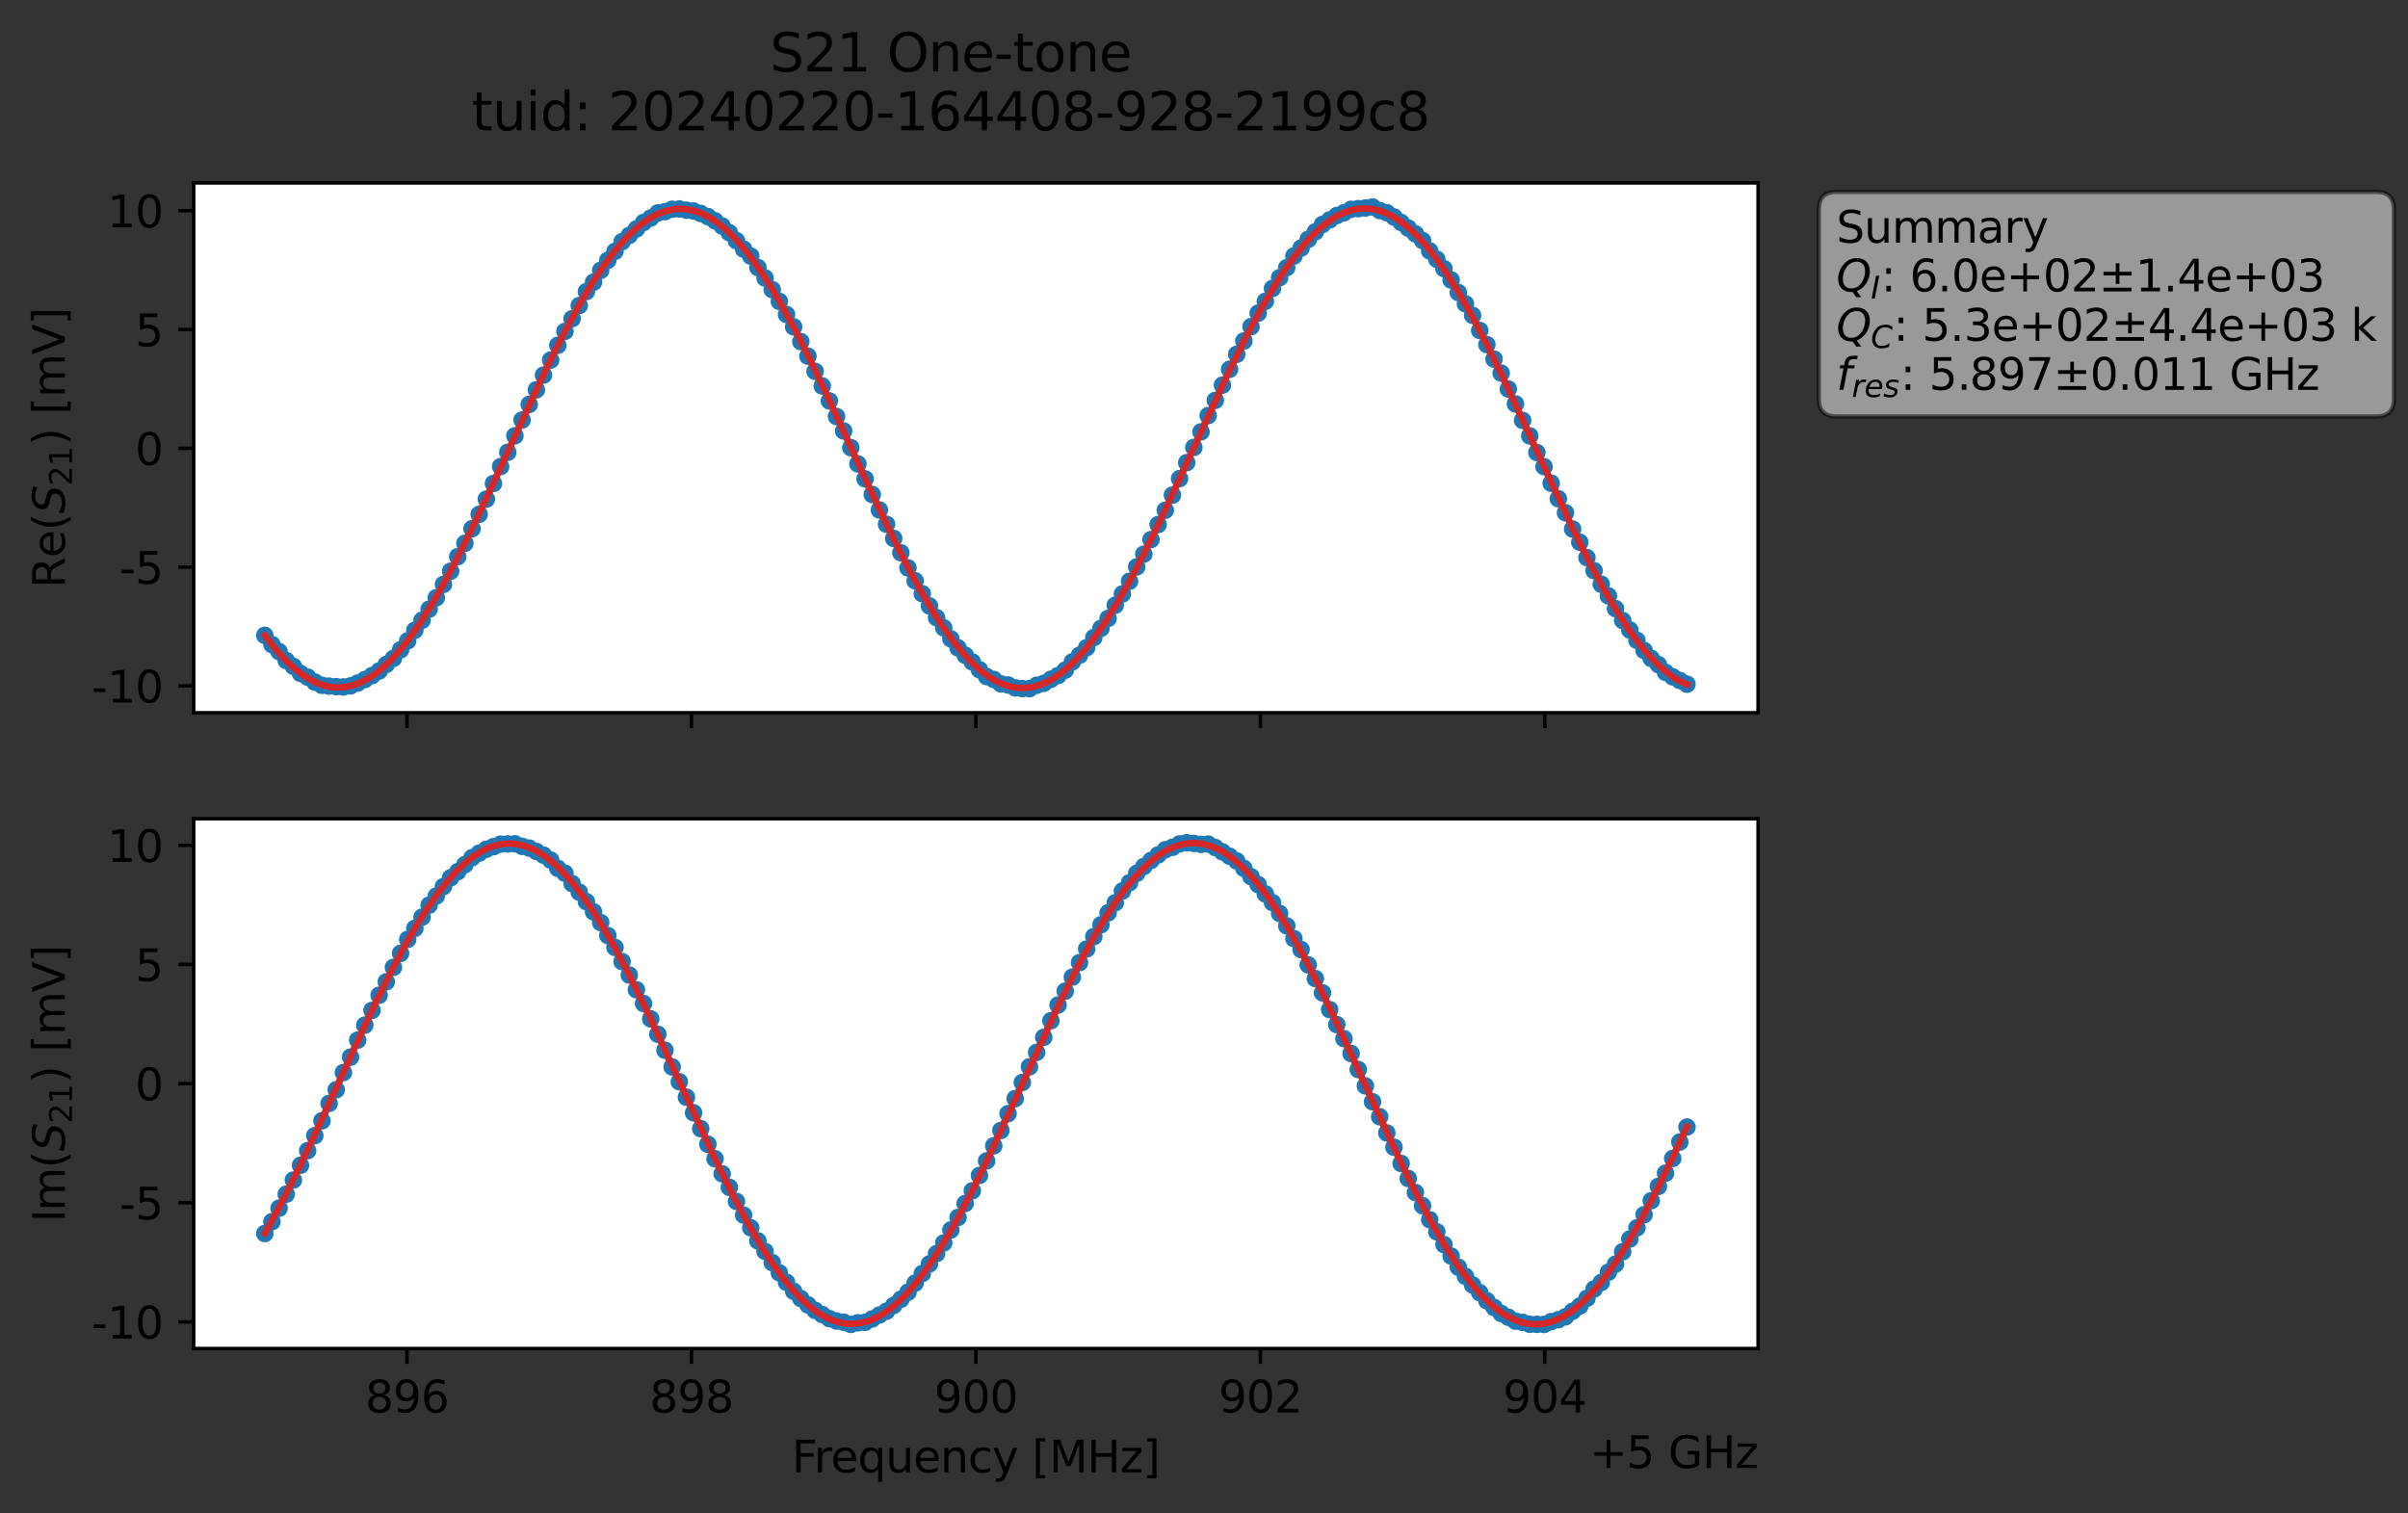 <?xml version="1.0" encoding="utf-8" standalone="no"?>
<!DOCTYPE svg PUBLIC "-//W3C//DTD SVG 1.1//EN"
  "http://www.w3.org/Graphics/SVG/1.1/DTD/svg11.dtd">
<svg xmlns:xlink="http://www.w3.org/1999/xlink" width="549.687pt" height="345.428pt" viewBox="0 0 549.687 345.428" xmlns="http://www.w3.org/2000/svg" version="1.1">
 <rect x="0" y="0" width="549.687" height="345.428" fill="#333333" stroke="none"/>
 <defs>
  <style type="text/css">*{stroke-linejoin: round; stroke-linecap: butt}</style>
 </defs>
 <g id="figure_1">
  <g id="patch_1">
   <path d="M 0 345.428 
L 549.687 345.428 
L 549.687 -0 
L 0 -0 
L 0 345.428 
z
" style="fill: none; opacity: 0"/>
  </g>
  <g id="axes_1">
   <g id="patch_2">
    <path d="M 44.211 162.72 
L 401.331 162.72 
L 401.331 41.76 
L 44.211 41.76 
z
" style="fill: #ffffff"/>
   </g>
   <g id="matplotlib.axis_1">
    <g id="xtick_1">
     <g id="line2d_1">
      <defs>
       <path id="m4d527310ca" d="M 0 0 
L 0 3.5 
" style="stroke: #000000; stroke-width: 0.8"/>
      </defs>
      <g>
       <use xlink:href="#m4d527310ca" x="92.909" y="162.72" style="stroke: #000000; stroke-width: 0.8"/>
      </g>
     </g>
    </g>
    <g id="xtick_2">
     <g id="line2d_2">
      <g>
       <use xlink:href="#m4d527310ca" x="157.84" y="162.72" style="stroke: #000000; stroke-width: 0.8"/>
      </g>
     </g>
    </g>
    <g id="xtick_3">
     <g id="line2d_3">
      <g>
       <use xlink:href="#m4d527310ca" x="222.771" y="162.72" style="stroke: #000000; stroke-width: 0.8"/>
      </g>
     </g>
    </g>
    <g id="xtick_4">
     <g id="line2d_4">
      <g>
       <use xlink:href="#m4d527310ca" x="287.702" y="162.72" style="stroke: #000000; stroke-width: 0.8"/>
      </g>
     </g>
    </g>
    <g id="xtick_5">
     <g id="line2d_5">
      <g>
       <use xlink:href="#m4d527310ca" x="352.633" y="162.72" style="stroke: #000000; stroke-width: 0.8"/>
      </g>
     </g>
    </g>
   </g>
   <g id="matplotlib.axis_2">
    <g id="ytick_1">
     <g id="line2d_6">
      <defs>
       <path id="mc39db7efeb" d="M 0 0 
L -3.5 0 
" style="stroke: #000000; stroke-width: 0.8"/>
      </defs>
      <g>
       <use xlink:href="#mc39db7efeb" x="44.211" y="156.59" style="stroke: #000000; stroke-width: 0.8"/>
      </g>
     </g>
     <g id="text_1">
      <!-- -10 -->
      <g transform="translate(20.878 160.39) scale(0.1 -0.1)">
       <defs>
        <path id="DejaVuSans-2d" d="M 313 2009 
L 1997 2009 
L 1997 1497 
L 313 1497 
L 313 2009 
z
" transform="scale(0.016)"/>
        <path id="DejaVuSans-31" d="M 794 531 
L 1825 531 
L 1825 4091 
L 703 3866 
L 703 4441 
L 1819 4666 
L 2450 4666 
L 2450 531 
L 3481 531 
L 3481 0 
L 794 0 
L 794 531 
z
" transform="scale(0.016)"/>
        <path id="DejaVuSans-30" d="M 2034 4250 
Q 1547 4250 1301 3770 
Q 1056 3291 1056 2328 
Q 1056 1369 1301 889 
Q 1547 409 2034 409 
Q 2525 409 2770 889 
Q 3016 1369 3016 2328 
Q 3016 3291 2770 3770 
Q 2525 4250 2034 4250 
z
M 2034 4750 
Q 2819 4750 3233 4129 
Q 3647 3509 3647 2328 
Q 3647 1150 3233 529 
Q 2819 -91 2034 -91 
Q 1250 -91 836 529 
Q 422 1150 422 2328 
Q 422 3509 836 4129 
Q 1250 4750 2034 4750 
z
" transform="scale(0.016)"/>
       </defs>
       <use xlink:href="#DejaVuSans-2d"/>
       <use xlink:href="#DejaVuSans-31" x="36.084"/>
       <use xlink:href="#DejaVuSans-30" x="99.707"/>
      </g>
     </g>
    </g>
    <g id="ytick_2">
     <g id="line2d_7">
      <g>
       <use xlink:href="#mc39db7efeb" x="44.211" y="129.47" style="stroke: #000000; stroke-width: 0.8"/>
      </g>
     </g>
     <g id="text_2">
      <!-- -5 -->
      <g transform="translate(27.241 133.27) scale(0.1 -0.1)">
       <defs>
        <path id="DejaVuSans-35" d="M 691 4666 
L 3169 4666 
L 3169 4134 
L 1269 4134 
L 1269 2991 
Q 1406 3038 1543 3061 
Q 1681 3084 1819 3084 
Q 2600 3084 3056 2656 
Q 3513 2228 3513 1497 
Q 3513 744 3044 326 
Q 2575 -91 1722 -91 
Q 1428 -91 1123 -41 
Q 819 9 494 109 
L 494 744 
Q 775 591 1075 516 
Q 1375 441 1709 441 
Q 2250 441 2565 725 
Q 2881 1009 2881 1497 
Q 2881 1984 2565 2268 
Q 2250 2553 1709 2553 
Q 1456 2553 1204 2497 
Q 953 2441 691 2322 
L 691 4666 
z
" transform="scale(0.016)"/>
       </defs>
       <use xlink:href="#DejaVuSans-2d"/>
       <use xlink:href="#DejaVuSans-35" x="36.084"/>
      </g>
     </g>
    </g>
    <g id="ytick_3">
     <g id="line2d_8">
      <g>
       <use xlink:href="#mc39db7efeb" x="44.211" y="102.35" style="stroke: #000000; stroke-width: 0.8"/>
      </g>
     </g>
     <g id="text_3">
      <!-- 0 -->
      <g transform="translate(30.848 106.15) scale(0.1 -0.1)">
       <use xlink:href="#DejaVuSans-30"/>
      </g>
     </g>
    </g>
    <g id="ytick_4">
     <g id="line2d_9">
      <g>
       <use xlink:href="#mc39db7efeb" x="44.211" y="75.23" style="stroke: #000000; stroke-width: 0.8"/>
      </g>
     </g>
     <g id="text_4">
      <!-- 5 -->
      <g transform="translate(30.848 79.03) scale(0.1 -0.1)">
       <use xlink:href="#DejaVuSans-35"/>
      </g>
     </g>
    </g>
    <g id="ytick_5">
     <g id="line2d_10">
      <g>
       <use xlink:href="#mc39db7efeb" x="44.211" y="48.11" style="stroke: #000000; stroke-width: 0.8"/>
      </g>
     </g>
     <g id="text_5">
      <!-- 10 -->
      <g transform="translate(24.486 51.91) scale(0.1 -0.1)">
       <use xlink:href="#DejaVuSans-31"/>
       <use xlink:href="#DejaVuSans-30" x="63.623"/>
      </g>
     </g>
    </g>
    <g id="text_6">
     <!-- Re$(S_{21})$ [mV] -->
     <g transform="translate(14.798 134.24) rotate(-90) scale(0.1 -0.1)">
      <defs>
       <path id="DejaVuSans-52" d="M 2841 2188 
Q 3044 2119 3236 1894 
Q 3428 1669 3622 1275 
L 4263 0 
L 3584 0 
L 2988 1197 
Q 2756 1666 2539 1819 
Q 2322 1972 1947 1972 
L 1259 1972 
L 1259 0 
L 628 0 
L 628 4666 
L 2053 4666 
Q 2853 4666 3247 4331 
Q 3641 3997 3641 3322 
Q 3641 2881 3436 2590 
Q 3231 2300 2841 2188 
z
M 1259 4147 
L 1259 2491 
L 2053 2491 
Q 2509 2491 2742 2702 
Q 2975 2913 2975 3322 
Q 2975 3731 2742 3939 
Q 2509 4147 2053 4147 
L 1259 4147 
z
" transform="scale(0.016)"/>
       <path id="DejaVuSans-65" d="M 3597 1894 
L 3597 1613 
L 953 1613 
Q 991 1019 1311 708 
Q 1631 397 2203 397 
Q 2534 397 2845 478 
Q 3156 559 3463 722 
L 3463 178 
Q 3153 47 2828 -22 
Q 2503 -91 2169 -91 
Q 1331 -91 842 396 
Q 353 884 353 1716 
Q 353 2575 817 3079 
Q 1281 3584 2069 3584 
Q 2775 3584 3186 3129 
Q 3597 2675 3597 1894 
z
M 3022 2063 
Q 3016 2534 2758 2815 
Q 2500 3097 2075 3097 
Q 1594 3097 1305 2825 
Q 1016 2553 972 2059 
L 3022 2063 
z
" transform="scale(0.016)"/>
       <path id="DejaVuSans-28" d="M 1984 4856 
Q 1566 4138 1362 3434 
Q 1159 2731 1159 2009 
Q 1159 1288 1364 580 
Q 1569 -128 1984 -844 
L 1484 -844 
Q 1016 -109 783 600 
Q 550 1309 550 2009 
Q 550 2706 781 3412 
Q 1013 4119 1484 4856 
L 1984 4856 
z
" transform="scale(0.016)"/>
       <path id="DejaVuSans-Oblique-53" d="M 3859 4513 
L 3738 3897 
Q 3422 4066 3111 4152 
Q 2800 4238 2509 4238 
Q 1944 4238 1609 3991 
Q 1275 3744 1275 3334 
Q 1275 3109 1398 2989 
Q 1522 2869 2034 2731 
L 2413 2638 
Q 3053 2472 3303 2217 
Q 3553 1963 3553 1503 
Q 3553 797 2998 353 
Q 2444 -91 1538 -91 
Q 1166 -91 791 -17 
Q 416 56 38 206 
L 166 856 
Q 513 641 861 531 
Q 1209 422 1556 422 
Q 2147 422 2503 684 
Q 2859 947 2859 1369 
Q 2859 1650 2717 1795 
Q 2575 1941 2106 2059 
L 1728 2156 
Q 1081 2325 845 2545 
Q 609 2766 609 3163 
Q 609 3859 1145 4304 
Q 1681 4750 2541 4750 
Q 2875 4750 3203 4690 
Q 3531 4631 3859 4513 
z
" transform="scale(0.016)"/>
       <path id="DejaVuSans-32" d="M 1228 531 
L 3431 531 
L 3431 0 
L 469 0 
L 469 531 
Q 828 903 1448 1529 
Q 2069 2156 2228 2338 
Q 2531 2678 2651 2914 
Q 2772 3150 2772 3378 
Q 2772 3750 2511 3984 
Q 2250 4219 1831 4219 
Q 1534 4219 1204 4116 
Q 875 4013 500 3803 
L 500 4441 
Q 881 4594 1212 4672 
Q 1544 4750 1819 4750 
Q 2544 4750 2975 4387 
Q 3406 4025 3406 3419 
Q 3406 3131 3298 2873 
Q 3191 2616 2906 2266 
Q 2828 2175 2409 1742 
Q 1991 1309 1228 531 
z
" transform="scale(0.016)"/>
       <path id="DejaVuSans-29" d="M 513 4856 
L 1013 4856 
Q 1481 4119 1714 3412 
Q 1947 2706 1947 2009 
Q 1947 1309 1714 600 
Q 1481 -109 1013 -844 
L 513 -844 
Q 928 -128 1133 580 
Q 1338 1288 1338 2009 
Q 1338 2731 1133 3434 
Q 928 4138 513 4856 
z
" transform="scale(0.016)"/>
       <path id="DejaVuSans-20" transform="scale(0.016)"/>
       <path id="DejaVuSans-5b" d="M 550 4863 
L 1875 4863 
L 1875 4416 
L 1125 4416 
L 1125 -397 
L 1875 -397 
L 1875 -844 
L 550 -844 
L 550 4863 
z
" transform="scale(0.016)"/>
       <path id="DejaVuSans-6d" d="M 3328 2828 
Q 3544 3216 3844 3400 
Q 4144 3584 4550 3584 
Q 5097 3584 5394 3201 
Q 5691 2819 5691 2113 
L 5691 0 
L 5113 0 
L 5113 2094 
Q 5113 2597 4934 2840 
Q 4756 3084 4391 3084 
Q 3944 3084 3684 2787 
Q 3425 2491 3425 1978 
L 3425 0 
L 2847 0 
L 2847 2094 
Q 2847 2600 2669 2842 
Q 2491 3084 2119 3084 
Q 1678 3084 1418 2786 
Q 1159 2488 1159 1978 
L 1159 0 
L 581 0 
L 581 3500 
L 1159 3500 
L 1159 2956 
Q 1356 3278 1631 3431 
Q 1906 3584 2284 3584 
Q 2666 3584 2933 3390 
Q 3200 3197 3328 2828 
z
" transform="scale(0.016)"/>
       <path id="DejaVuSans-56" d="M 1831 0 
L 50 4666 
L 709 4666 
L 2188 738 
L 3669 4666 
L 4325 4666 
L 2547 0 
L 1831 0 
z
" transform="scale(0.016)"/>
       <path id="DejaVuSans-5d" d="M 1947 4863 
L 1947 -844 
L 622 -844 
L 622 -397 
L 1369 -397 
L 1369 4416 
L 622 4416 
L 622 4863 
L 1947 4863 
z
" transform="scale(0.016)"/>
      </defs>
      <use xlink:href="#DejaVuSans-52" transform="translate(0 0.016)"/>
      <use xlink:href="#DejaVuSans-65" transform="translate(69.482 0.016)"/>
      <use xlink:href="#DejaVuSans-28" transform="translate(131.006 0.016)"/>
      <use xlink:href="#DejaVuSans-Oblique-53" transform="translate(170.02 0.016)"/>
      <use xlink:href="#DejaVuSans-32" transform="translate(233.496 -16.391) scale(0.7)"/>
      <use xlink:href="#DejaVuSans-31" transform="translate(278.032 -16.391) scale(0.7)"/>
      <use xlink:href="#DejaVuSans-29" transform="translate(325.303 0.016)"/>
      <use xlink:href="#DejaVuSans-20" transform="translate(364.316 0.016)"/>
      <use xlink:href="#DejaVuSans-5b" transform="translate(396.104 0.016)"/>
      <use xlink:href="#DejaVuSans-6d" transform="translate(435.117 0.016)"/>
      <use xlink:href="#DejaVuSans-56" transform="translate(532.529 0.016)"/>
      <use xlink:href="#DejaVuSans-5d" transform="translate(600.938 0.016)"/>
     </g>
    </g>
   </g>
   <g id="line2d_11">
    <path d="M 60.444 145.053 
L 62.075 147.149 
L 63.707 148.762 
L 65.338 150.806 
L 66.969 152.128 
L 68.601 153.745 
L 70.232 154.592 
L 71.864 155.722 
L 73.495 156.465 
L 76.758 156.765 
L 78.389 156.834 
L 80.021 156.583 
L 81.652 155.943 
L 84.915 154.244 
L 86.547 153.19 
L 89.809 150.314 
L 93.072 146.291 
L 99.598 136.461 
L 102.861 130.414 
L 104.492 127.084 
L 106.124 124.04 
L 111.018 113.952 
L 112.649 110.381 
L 114.281 106.518 
L 115.912 103.268 
L 119.175 95.893 
L 122.438 88.993 
L 128.964 75.66 
L 132.227 69.753 
L 133.858 66.57 
L 135.489 64.414 
L 137.121 61.726 
L 138.752 59.424 
L 142.015 55.167 
L 146.909 50.792 
L 148.541 49.778 
L 150.172 48.62 
L 151.804 48.326 
L 153.435 47.775 
L 155.067 47.71 
L 158.329 48.18 
L 159.961 48.731 
L 161.592 49.453 
L 163.224 50.411 
L 164.855 51.605 
L 166.487 53.133 
L 171.381 58.479 
L 177.907 68.807 
L 182.801 77.987 
L 189.327 91.535 
L 190.958 95.1 
L 192.589 98.387 
L 195.852 105.923 
L 199.115 112.908 
L 202.378 119.693 
L 205.641 126.192 
L 207.272 129.649 
L 212.167 138.328 
L 213.798 141.02 
L 218.692 147.912 
L 223.587 152.897 
L 225.218 154.463 
L 226.85 155.117 
L 228.481 156.132 
L 230.112 156.382 
L 231.744 157.045 
L 233.375 157.222 
L 235.007 157.22 
L 236.638 156.45 
L 238.27 156.006 
L 241.532 154.229 
L 243.164 152.998 
L 244.795 151.107 
L 246.427 149.586 
L 248.058 147.868 
L 249.69 145.563 
L 252.952 141.179 
L 254.584 138.18 
L 256.215 135.603 
L 257.847 132.701 
L 259.478 129.429 
L 261.11 126.521 
L 267.635 113.046 
L 270.898 105.634 
L 274.161 98.595 
L 277.424 91.397 
L 282.318 80.893 
L 285.581 74.577 
L 287.212 71.488 
L 288.844 68.801 
L 290.475 65.863 
L 295.37 58.457 
L 301.895 51.244 
L 305.158 49.204 
L 306.79 48.581 
L 308.421 47.786 
L 313.315 47.258 
L 314.947 48.064 
L 316.578 48.56 
L 318.21 49.537 
L 323.104 53.391 
L 324.735 54.925 
L 326.367 57.296 
L 327.998 59.197 
L 329.63 61.338 
L 331.261 63.917 
L 332.892 66.784 
L 336.155 72.002 
L 339.418 78.674 
L 344.312 88.802 
L 345.944 92.221 
L 350.838 103.313 
L 352.47 106.541 
L 355.732 113.861 
L 357.364 117.07 
L 358.995 120.783 
L 360.627 123.79 
L 362.258 127.301 
L 367.152 136.044 
L 370.415 141.659 
L 372.047 143.825 
L 375.31 148.511 
L 376.941 150.336 
L 378.572 151.738 
L 380.204 153.512 
L 381.835 154.521 
L 385.098 156.206 
L 385.098 156.206 
" clip-path="url(#p1536fe7335)" style="fill: none; stroke: #1f77b4; stroke-width: 1.5; stroke-linecap: square"/>
    <defs>
     <path id="m44c2a81404" d="M 0 1.5 
C 0.398 1.5 0.779 1.342 1.061 1.061 
C 1.342 0.779 1.5 0.398 1.5 0 
C 1.5 -0.398 1.342 -0.779 1.061 -1.061 
C 0.779 -1.342 0.398 -1.5 0 -1.5 
C -0.398 -1.5 -0.779 -1.342 -1.061 -1.061 
C -1.342 -0.779 -1.5 -0.398 -1.5 0 
C -1.5 0.398 -1.342 0.779 -1.061 1.061 
C -0.779 1.342 -0.398 1.5 0 1.5 
z
" style="stroke: #1f77b4"/>
    </defs>
    <g clip-path="url(#p1536fe7335)">
     <use xlink:href="#m44c2a81404" x="60.444" y="145.053" style="fill: #1f77b4; stroke: #1f77b4"/>
     <use xlink:href="#m44c2a81404" x="62.075" y="147.149" style="fill: #1f77b4; stroke: #1f77b4"/>
     <use xlink:href="#m44c2a81404" x="63.707" y="148.762" style="fill: #1f77b4; stroke: #1f77b4"/>
     <use xlink:href="#m44c2a81404" x="65.338" y="150.806" style="fill: #1f77b4; stroke: #1f77b4"/>
     <use xlink:href="#m44c2a81404" x="66.969" y="152.128" style="fill: #1f77b4; stroke: #1f77b4"/>
     <use xlink:href="#m44c2a81404" x="68.601" y="153.745" style="fill: #1f77b4; stroke: #1f77b4"/>
     <use xlink:href="#m44c2a81404" x="70.232" y="154.592" style="fill: #1f77b4; stroke: #1f77b4"/>
     <use xlink:href="#m44c2a81404" x="71.864" y="155.722" style="fill: #1f77b4; stroke: #1f77b4"/>
     <use xlink:href="#m44c2a81404" x="73.495" y="156.465" style="fill: #1f77b4; stroke: #1f77b4"/>
     <use xlink:href="#m44c2a81404" x="75.127" y="156.641" style="fill: #1f77b4; stroke: #1f77b4"/>
     <use xlink:href="#m44c2a81404" x="76.758" y="156.765" style="fill: #1f77b4; stroke: #1f77b4"/>
     <use xlink:href="#m44c2a81404" x="78.389" y="156.834" style="fill: #1f77b4; stroke: #1f77b4"/>
     <use xlink:href="#m44c2a81404" x="80.021" y="156.583" style="fill: #1f77b4; stroke: #1f77b4"/>
     <use xlink:href="#m44c2a81404" x="81.652" y="155.943" style="fill: #1f77b4; stroke: #1f77b4"/>
     <use xlink:href="#m44c2a81404" x="83.284" y="155.144" style="fill: #1f77b4; stroke: #1f77b4"/>
     <use xlink:href="#m44c2a81404" x="84.915" y="154.244" style="fill: #1f77b4; stroke: #1f77b4"/>
     <use xlink:href="#m44c2a81404" x="86.547" y="153.19" style="fill: #1f77b4; stroke: #1f77b4"/>
     <use xlink:href="#m44c2a81404" x="88.178" y="151.689" style="fill: #1f77b4; stroke: #1f77b4"/>
     <use xlink:href="#m44c2a81404" x="89.809" y="150.314" style="fill: #1f77b4; stroke: #1f77b4"/>
     <use xlink:href="#m44c2a81404" x="91.441" y="148.359" style="fill: #1f77b4; stroke: #1f77b4"/>
     <use xlink:href="#m44c2a81404" x="93.072" y="146.291" style="fill: #1f77b4; stroke: #1f77b4"/>
     <use xlink:href="#m44c2a81404" x="94.704" y="143.882" style="fill: #1f77b4; stroke: #1f77b4"/>
     <use xlink:href="#m44c2a81404" x="96.335" y="141.613" style="fill: #1f77b4; stroke: #1f77b4"/>
     <use xlink:href="#m44c2a81404" x="97.967" y="139.069" style="fill: #1f77b4; stroke: #1f77b4"/>
     <use xlink:href="#m44c2a81404" x="99.598" y="136.461" style="fill: #1f77b4; stroke: #1f77b4"/>
     <use xlink:href="#m44c2a81404" x="101.229" y="133.428" style="fill: #1f77b4; stroke: #1f77b4"/>
     <use xlink:href="#m44c2a81404" x="102.861" y="130.414" style="fill: #1f77b4; stroke: #1f77b4"/>
     <use xlink:href="#m44c2a81404" x="104.492" y="127.084" style="fill: #1f77b4; stroke: #1f77b4"/>
     <use xlink:href="#m44c2a81404" x="106.124" y="124.04" style="fill: #1f77b4; stroke: #1f77b4"/>
     <use xlink:href="#m44c2a81404" x="107.755" y="120.702" style="fill: #1f77b4; stroke: #1f77b4"/>
     <use xlink:href="#m44c2a81404" x="109.387" y="117.414" style="fill: #1f77b4; stroke: #1f77b4"/>
     <use xlink:href="#m44c2a81404" x="111.018" y="113.952" style="fill: #1f77b4; stroke: #1f77b4"/>
     <use xlink:href="#m44c2a81404" x="112.649" y="110.381" style="fill: #1f77b4; stroke: #1f77b4"/>
     <use xlink:href="#m44c2a81404" x="114.281" y="106.518" style="fill: #1f77b4; stroke: #1f77b4"/>
     <use xlink:href="#m44c2a81404" x="115.912" y="103.268" style="fill: #1f77b4; stroke: #1f77b4"/>
     <use xlink:href="#m44c2a81404" x="117.544" y="99.504" style="fill: #1f77b4; stroke: #1f77b4"/>
     <use xlink:href="#m44c2a81404" x="119.175" y="95.893" style="fill: #1f77b4; stroke: #1f77b4"/>
     <use xlink:href="#m44c2a81404" x="120.807" y="92.331" style="fill: #1f77b4; stroke: #1f77b4"/>
     <use xlink:href="#m44c2a81404" x="122.438" y="88.993" style="fill: #1f77b4; stroke: #1f77b4"/>
     <use xlink:href="#m44c2a81404" x="124.069" y="85.648" style="fill: #1f77b4; stroke: #1f77b4"/>
     <use xlink:href="#m44c2a81404" x="125.701" y="82.2" style="fill: #1f77b4; stroke: #1f77b4"/>
     <use xlink:href="#m44c2a81404" x="127.332" y="78.836" style="fill: #1f77b4; stroke: #1f77b4"/>
     <use xlink:href="#m44c2a81404" x="128.964" y="75.66" style="fill: #1f77b4; stroke: #1f77b4"/>
     <use xlink:href="#m44c2a81404" x="130.595" y="72.765" style="fill: #1f77b4; stroke: #1f77b4"/>
     <use xlink:href="#m44c2a81404" x="132.227" y="69.753" style="fill: #1f77b4; stroke: #1f77b4"/>
     <use xlink:href="#m44c2a81404" x="133.858" y="66.57" style="fill: #1f77b4; stroke: #1f77b4"/>
     <use xlink:href="#m44c2a81404" x="135.489" y="64.414" style="fill: #1f77b4; stroke: #1f77b4"/>
     <use xlink:href="#m44c2a81404" x="137.121" y="61.726" style="fill: #1f77b4; stroke: #1f77b4"/>
     <use xlink:href="#m44c2a81404" x="138.752" y="59.424" style="fill: #1f77b4; stroke: #1f77b4"/>
     <use xlink:href="#m44c2a81404" x="140.384" y="57.381" style="fill: #1f77b4; stroke: #1f77b4"/>
     <use xlink:href="#m44c2a81404" x="142.015" y="55.167" style="fill: #1f77b4; stroke: #1f77b4"/>
     <use xlink:href="#m44c2a81404" x="143.647" y="53.734" style="fill: #1f77b4; stroke: #1f77b4"/>
     <use xlink:href="#m44c2a81404" x="145.278" y="52.267" style="fill: #1f77b4; stroke: #1f77b4"/>
     <use xlink:href="#m44c2a81404" x="146.909" y="50.792" style="fill: #1f77b4; stroke: #1f77b4"/>
     <use xlink:href="#m44c2a81404" x="148.541" y="49.778" style="fill: #1f77b4; stroke: #1f77b4"/>
     <use xlink:href="#m44c2a81404" x="150.172" y="48.62" style="fill: #1f77b4; stroke: #1f77b4"/>
     <use xlink:href="#m44c2a81404" x="151.804" y="48.326" style="fill: #1f77b4; stroke: #1f77b4"/>
     <use xlink:href="#m44c2a81404" x="153.435" y="47.775" style="fill: #1f77b4; stroke: #1f77b4"/>
     <use xlink:href="#m44c2a81404" x="155.067" y="47.71" style="fill: #1f77b4; stroke: #1f77b4"/>
     <use xlink:href="#m44c2a81404" x="156.698" y="47.994" style="fill: #1f77b4; stroke: #1f77b4"/>
     <use xlink:href="#m44c2a81404" x="158.329" y="48.18" style="fill: #1f77b4; stroke: #1f77b4"/>
     <use xlink:href="#m44c2a81404" x="159.961" y="48.731" style="fill: #1f77b4; stroke: #1f77b4"/>
     <use xlink:href="#m44c2a81404" x="161.592" y="49.453" style="fill: #1f77b4; stroke: #1f77b4"/>
     <use xlink:href="#m44c2a81404" x="163.224" y="50.411" style="fill: #1f77b4; stroke: #1f77b4"/>
     <use xlink:href="#m44c2a81404" x="164.855" y="51.605" style="fill: #1f77b4; stroke: #1f77b4"/>
     <use xlink:href="#m44c2a81404" x="166.487" y="53.133" style="fill: #1f77b4; stroke: #1f77b4"/>
     <use xlink:href="#m44c2a81404" x="168.118" y="54.964" style="fill: #1f77b4; stroke: #1f77b4"/>
     <use xlink:href="#m44c2a81404" x="169.749" y="56.882" style="fill: #1f77b4; stroke: #1f77b4"/>
     <use xlink:href="#m44c2a81404" x="171.381" y="58.479" style="fill: #1f77b4; stroke: #1f77b4"/>
     <use xlink:href="#m44c2a81404" x="173.012" y="61.077" style="fill: #1f77b4; stroke: #1f77b4"/>
     <use xlink:href="#m44c2a81404" x="174.644" y="63.479" style="fill: #1f77b4; stroke: #1f77b4"/>
     <use xlink:href="#m44c2a81404" x="176.275" y="66.123" style="fill: #1f77b4; stroke: #1f77b4"/>
     <use xlink:href="#m44c2a81404" x="177.907" y="68.807" style="fill: #1f77b4; stroke: #1f77b4"/>
     <use xlink:href="#m44c2a81404" x="179.538" y="71.797" style="fill: #1f77b4; stroke: #1f77b4"/>
     <use xlink:href="#m44c2a81404" x="181.169" y="74.62" style="fill: #1f77b4; stroke: #1f77b4"/>
     <use xlink:href="#m44c2a81404" x="182.801" y="77.987" style="fill: #1f77b4; stroke: #1f77b4"/>
     <use xlink:href="#m44c2a81404" x="184.432" y="81.313" style="fill: #1f77b4; stroke: #1f77b4"/>
     <use xlink:href="#m44c2a81404" x="186.064" y="84.781" style="fill: #1f77b4; stroke: #1f77b4"/>
     <use xlink:href="#m44c2a81404" x="187.695" y="88.118" style="fill: #1f77b4; stroke: #1f77b4"/>
     <use xlink:href="#m44c2a81404" x="189.327" y="91.535" style="fill: #1f77b4; stroke: #1f77b4"/>
     <use xlink:href="#m44c2a81404" x="190.958" y="95.1" style="fill: #1f77b4; stroke: #1f77b4"/>
     <use xlink:href="#m44c2a81404" x="192.589" y="98.387" style="fill: #1f77b4; stroke: #1f77b4"/>
     <use xlink:href="#m44c2a81404" x="194.221" y="102.202" style="fill: #1f77b4; stroke: #1f77b4"/>
     <use xlink:href="#m44c2a81404" x="195.852" y="105.923" style="fill: #1f77b4; stroke: #1f77b4"/>
     <use xlink:href="#m44c2a81404" x="197.484" y="109.327" style="fill: #1f77b4; stroke: #1f77b4"/>
     <use xlink:href="#m44c2a81404" x="199.115" y="112.908" style="fill: #1f77b4; stroke: #1f77b4"/>
     <use xlink:href="#m44c2a81404" x="200.747" y="116.424" style="fill: #1f77b4; stroke: #1f77b4"/>
     <use xlink:href="#m44c2a81404" x="202.378" y="119.693" style="fill: #1f77b4; stroke: #1f77b4"/>
     <use xlink:href="#m44c2a81404" x="204.009" y="122.924" style="fill: #1f77b4; stroke: #1f77b4"/>
     <use xlink:href="#m44c2a81404" x="205.641" y="126.192" style="fill: #1f77b4; stroke: #1f77b4"/>
     <use xlink:href="#m44c2a81404" x="207.272" y="129.649" style="fill: #1f77b4; stroke: #1f77b4"/>
     <use xlink:href="#m44c2a81404" x="208.904" y="132.595" style="fill: #1f77b4; stroke: #1f77b4"/>
     <use xlink:href="#m44c2a81404" x="210.535" y="135.544" style="fill: #1f77b4; stroke: #1f77b4"/>
     <use xlink:href="#m44c2a81404" x="212.167" y="138.328" style="fill: #1f77b4; stroke: #1f77b4"/>
     <use xlink:href="#m44c2a81404" x="213.798" y="141.02" style="fill: #1f77b4; stroke: #1f77b4"/>
     <use xlink:href="#m44c2a81404" x="215.43" y="143.345" style="fill: #1f77b4; stroke: #1f77b4"/>
     <use xlink:href="#m44c2a81404" x="217.061" y="145.839" style="fill: #1f77b4; stroke: #1f77b4"/>
     <use xlink:href="#m44c2a81404" x="218.692" y="147.912" style="fill: #1f77b4; stroke: #1f77b4"/>
     <use xlink:href="#m44c2a81404" x="220.324" y="149.591" style="fill: #1f77b4; stroke: #1f77b4"/>
     <use xlink:href="#m44c2a81404" x="221.955" y="151.131" style="fill: #1f77b4; stroke: #1f77b4"/>
     <use xlink:href="#m44c2a81404" x="223.587" y="152.897" style="fill: #1f77b4; stroke: #1f77b4"/>
     <use xlink:href="#m44c2a81404" x="225.218" y="154.463" style="fill: #1f77b4; stroke: #1f77b4"/>
     <use xlink:href="#m44c2a81404" x="226.85" y="155.117" style="fill: #1f77b4; stroke: #1f77b4"/>
     <use xlink:href="#m44c2a81404" x="228.481" y="156.132" style="fill: #1f77b4; stroke: #1f77b4"/>
     <use xlink:href="#m44c2a81404" x="230.112" y="156.382" style="fill: #1f77b4; stroke: #1f77b4"/>
     <use xlink:href="#m44c2a81404" x="231.744" y="157.045" style="fill: #1f77b4; stroke: #1f77b4"/>
     <use xlink:href="#m44c2a81404" x="233.375" y="157.222" style="fill: #1f77b4; stroke: #1f77b4"/>
     <use xlink:href="#m44c2a81404" x="235.007" y="157.22" style="fill: #1f77b4; stroke: #1f77b4"/>
     <use xlink:href="#m44c2a81404" x="236.638" y="156.45" style="fill: #1f77b4; stroke: #1f77b4"/>
     <use xlink:href="#m44c2a81404" x="238.27" y="156.006" style="fill: #1f77b4; stroke: #1f77b4"/>
     <use xlink:href="#m44c2a81404" x="239.901" y="155.083" style="fill: #1f77b4; stroke: #1f77b4"/>
     <use xlink:href="#m44c2a81404" x="241.532" y="154.229" style="fill: #1f77b4; stroke: #1f77b4"/>
     <use xlink:href="#m44c2a81404" x="243.164" y="152.998" style="fill: #1f77b4; stroke: #1f77b4"/>
     <use xlink:href="#m44c2a81404" x="244.795" y="151.107" style="fill: #1f77b4; stroke: #1f77b4"/>
     <use xlink:href="#m44c2a81404" x="246.427" y="149.586" style="fill: #1f77b4; stroke: #1f77b4"/>
     <use xlink:href="#m44c2a81404" x="248.058" y="147.868" style="fill: #1f77b4; stroke: #1f77b4"/>
     <use xlink:href="#m44c2a81404" x="249.69" y="145.563" style="fill: #1f77b4; stroke: #1f77b4"/>
     <use xlink:href="#m44c2a81404" x="251.321" y="143.452" style="fill: #1f77b4; stroke: #1f77b4"/>
     <use xlink:href="#m44c2a81404" x="252.952" y="141.179" style="fill: #1f77b4; stroke: #1f77b4"/>
     <use xlink:href="#m44c2a81404" x="254.584" y="138.18" style="fill: #1f77b4; stroke: #1f77b4"/>
     <use xlink:href="#m44c2a81404" x="256.215" y="135.603" style="fill: #1f77b4; stroke: #1f77b4"/>
     <use xlink:href="#m44c2a81404" x="257.847" y="132.701" style="fill: #1f77b4; stroke: #1f77b4"/>
     <use xlink:href="#m44c2a81404" x="259.478" y="129.429" style="fill: #1f77b4; stroke: #1f77b4"/>
     <use xlink:href="#m44c2a81404" x="261.11" y="126.521" style="fill: #1f77b4; stroke: #1f77b4"/>
     <use xlink:href="#m44c2a81404" x="262.741" y="123.185" style="fill: #1f77b4; stroke: #1f77b4"/>
     <use xlink:href="#m44c2a81404" x="264.372" y="119.755" style="fill: #1f77b4; stroke: #1f77b4"/>
     <use xlink:href="#m44c2a81404" x="266.004" y="116.5" style="fill: #1f77b4; stroke: #1f77b4"/>
     <use xlink:href="#m44c2a81404" x="267.635" y="113.046" style="fill: #1f77b4; stroke: #1f77b4"/>
     <use xlink:href="#m44c2a81404" x="269.267" y="109.264" style="fill: #1f77b4; stroke: #1f77b4"/>
     <use xlink:href="#m44c2a81404" x="270.898" y="105.634" style="fill: #1f77b4; stroke: #1f77b4"/>
     <use xlink:href="#m44c2a81404" x="272.53" y="102.154" style="fill: #1f77b4; stroke: #1f77b4"/>
     <use xlink:href="#m44c2a81404" x="274.161" y="98.595" style="fill: #1f77b4; stroke: #1f77b4"/>
     <use xlink:href="#m44c2a81404" x="275.792" y="94.877" style="fill: #1f77b4; stroke: #1f77b4"/>
     <use xlink:href="#m44c2a81404" x="277.424" y="91.397" style="fill: #1f77b4; stroke: #1f77b4"/>
     <use xlink:href="#m44c2a81404" x="279.055" y="87.928" style="fill: #1f77b4; stroke: #1f77b4"/>
     <use xlink:href="#m44c2a81404" x="280.687" y="84.306" style="fill: #1f77b4; stroke: #1f77b4"/>
     <use xlink:href="#m44c2a81404" x="282.318" y="80.893" style="fill: #1f77b4; stroke: #1f77b4"/>
     <use xlink:href="#m44c2a81404" x="283.95" y="77.839" style="fill: #1f77b4; stroke: #1f77b4"/>
     <use xlink:href="#m44c2a81404" x="285.581" y="74.577" style="fill: #1f77b4; stroke: #1f77b4"/>
     <use xlink:href="#m44c2a81404" x="287.212" y="71.488" style="fill: #1f77b4; stroke: #1f77b4"/>
     <use xlink:href="#m44c2a81404" x="288.844" y="68.801" style="fill: #1f77b4; stroke: #1f77b4"/>
     <use xlink:href="#m44c2a81404" x="290.475" y="65.863" style="fill: #1f77b4; stroke: #1f77b4"/>
     <use xlink:href="#m44c2a81404" x="292.107" y="63.391" style="fill: #1f77b4; stroke: #1f77b4"/>
     <use xlink:href="#m44c2a81404" x="293.738" y="61.11" style="fill: #1f77b4; stroke: #1f77b4"/>
     <use xlink:href="#m44c2a81404" x="295.37" y="58.457" style="fill: #1f77b4; stroke: #1f77b4"/>
     <use xlink:href="#m44c2a81404" x="297.001" y="56.634" style="fill: #1f77b4; stroke: #1f77b4"/>
     <use xlink:href="#m44c2a81404" x="298.632" y="54.654" style="fill: #1f77b4; stroke: #1f77b4"/>
     <use xlink:href="#m44c2a81404" x="300.264" y="52.93" style="fill: #1f77b4; stroke: #1f77b4"/>
     <use xlink:href="#m44c2a81404" x="301.895" y="51.244" style="fill: #1f77b4; stroke: #1f77b4"/>
     <use xlink:href="#m44c2a81404" x="303.527" y="50.205" style="fill: #1f77b4; stroke: #1f77b4"/>
     <use xlink:href="#m44c2a81404" x="305.158" y="49.204" style="fill: #1f77b4; stroke: #1f77b4"/>
     <use xlink:href="#m44c2a81404" x="306.79" y="48.581" style="fill: #1f77b4; stroke: #1f77b4"/>
     <use xlink:href="#m44c2a81404" x="308.421" y="47.786" style="fill: #1f77b4; stroke: #1f77b4"/>
     <use xlink:href="#m44c2a81404" x="310.052" y="47.637" style="fill: #1f77b4; stroke: #1f77b4"/>
     <use xlink:href="#m44c2a81404" x="311.684" y="47.487" style="fill: #1f77b4; stroke: #1f77b4"/>
     <use xlink:href="#m44c2a81404" x="313.315" y="47.258" style="fill: #1f77b4; stroke: #1f77b4"/>
     <use xlink:href="#m44c2a81404" x="314.947" y="48.064" style="fill: #1f77b4; stroke: #1f77b4"/>
     <use xlink:href="#m44c2a81404" x="316.578" y="48.56" style="fill: #1f77b4; stroke: #1f77b4"/>
     <use xlink:href="#m44c2a81404" x="318.21" y="49.537" style="fill: #1f77b4; stroke: #1f77b4"/>
     <use xlink:href="#m44c2a81404" x="319.841" y="50.79" style="fill: #1f77b4; stroke: #1f77b4"/>
     <use xlink:href="#m44c2a81404" x="321.472" y="52.082" style="fill: #1f77b4; stroke: #1f77b4"/>
     <use xlink:href="#m44c2a81404" x="323.104" y="53.391" style="fill: #1f77b4; stroke: #1f77b4"/>
     <use xlink:href="#m44c2a81404" x="324.735" y="54.925" style="fill: #1f77b4; stroke: #1f77b4"/>
     <use xlink:href="#m44c2a81404" x="326.367" y="57.296" style="fill: #1f77b4; stroke: #1f77b4"/>
     <use xlink:href="#m44c2a81404" x="327.998" y="59.197" style="fill: #1f77b4; stroke: #1f77b4"/>
     <use xlink:href="#m44c2a81404" x="329.63" y="61.338" style="fill: #1f77b4; stroke: #1f77b4"/>
     <use xlink:href="#m44c2a81404" x="331.261" y="63.917" style="fill: #1f77b4; stroke: #1f77b4"/>
     <use xlink:href="#m44c2a81404" x="332.892" y="66.784" style="fill: #1f77b4; stroke: #1f77b4"/>
     <use xlink:href="#m44c2a81404" x="334.524" y="69.359" style="fill: #1f77b4; stroke: #1f77b4"/>
     <use xlink:href="#m44c2a81404" x="336.155" y="72.002" style="fill: #1f77b4; stroke: #1f77b4"/>
     <use xlink:href="#m44c2a81404" x="337.787" y="75.448" style="fill: #1f77b4; stroke: #1f77b4"/>
     <use xlink:href="#m44c2a81404" x="339.418" y="78.674" style="fill: #1f77b4; stroke: #1f77b4"/>
     <use xlink:href="#m44c2a81404" x="341.05" y="81.978" style="fill: #1f77b4; stroke: #1f77b4"/>
     <use xlink:href="#m44c2a81404" x="342.681" y="85.179" style="fill: #1f77b4; stroke: #1f77b4"/>
     <use xlink:href="#m44c2a81404" x="344.312" y="88.802" style="fill: #1f77b4; stroke: #1f77b4"/>
     <use xlink:href="#m44c2a81404" x="345.944" y="92.221" style="fill: #1f77b4; stroke: #1f77b4"/>
     <use xlink:href="#m44c2a81404" x="347.575" y="95.974" style="fill: #1f77b4; stroke: #1f77b4"/>
     <use xlink:href="#m44c2a81404" x="349.207" y="99.513" style="fill: #1f77b4; stroke: #1f77b4"/>
     <use xlink:href="#m44c2a81404" x="350.838" y="103.313" style="fill: #1f77b4; stroke: #1f77b4"/>
     <use xlink:href="#m44c2a81404" x="352.47" y="106.541" style="fill: #1f77b4; stroke: #1f77b4"/>
     <use xlink:href="#m44c2a81404" x="354.101" y="110.319" style="fill: #1f77b4; stroke: #1f77b4"/>
     <use xlink:href="#m44c2a81404" x="355.732" y="113.861" style="fill: #1f77b4; stroke: #1f77b4"/>
     <use xlink:href="#m44c2a81404" x="357.364" y="117.07" style="fill: #1f77b4; stroke: #1f77b4"/>
     <use xlink:href="#m44c2a81404" x="358.995" y="120.783" style="fill: #1f77b4; stroke: #1f77b4"/>
     <use xlink:href="#m44c2a81404" x="360.627" y="123.79" style="fill: #1f77b4; stroke: #1f77b4"/>
     <use xlink:href="#m44c2a81404" x="362.258" y="127.301" style="fill: #1f77b4; stroke: #1f77b4"/>
     <use xlink:href="#m44c2a81404" x="363.89" y="130.282" style="fill: #1f77b4; stroke: #1f77b4"/>
     <use xlink:href="#m44c2a81404" x="365.521" y="133.38" style="fill: #1f77b4; stroke: #1f77b4"/>
     <use xlink:href="#m44c2a81404" x="367.152" y="136.044" style="fill: #1f77b4; stroke: #1f77b4"/>
     <use xlink:href="#m44c2a81404" x="368.784" y="138.955" style="fill: #1f77b4; stroke: #1f77b4"/>
     <use xlink:href="#m44c2a81404" x="370.415" y="141.659" style="fill: #1f77b4; stroke: #1f77b4"/>
     <use xlink:href="#m44c2a81404" x="372.047" y="143.825" style="fill: #1f77b4; stroke: #1f77b4"/>
     <use xlink:href="#m44c2a81404" x="373.678" y="146.198" style="fill: #1f77b4; stroke: #1f77b4"/>
     <use xlink:href="#m44c2a81404" x="375.31" y="148.511" style="fill: #1f77b4; stroke: #1f77b4"/>
     <use xlink:href="#m44c2a81404" x="376.941" y="150.336" style="fill: #1f77b4; stroke: #1f77b4"/>
     <use xlink:href="#m44c2a81404" x="378.572" y="151.738" style="fill: #1f77b4; stroke: #1f77b4"/>
     <use xlink:href="#m44c2a81404" x="380.204" y="153.512" style="fill: #1f77b4; stroke: #1f77b4"/>
     <use xlink:href="#m44c2a81404" x="381.835" y="154.521" style="fill: #1f77b4; stroke: #1f77b4"/>
     <use xlink:href="#m44c2a81404" x="383.467" y="155.357" style="fill: #1f77b4; stroke: #1f77b4"/>
     <use xlink:href="#m44c2a81404" x="385.098" y="156.206" style="fill: #1f77b4; stroke: #1f77b4"/>
    </g>
   </g>
   <g id="line2d_12">
    <path d="M 60.444 145.044 
L 62.719 147.976 
L 64.993 150.526 
L 66.943 152.392 
L 68.893 153.951 
L 70.843 155.192 
L 72.468 155.979 
L 74.093 156.537 
L 75.718 156.864 
L 77.343 156.958 
L 78.967 156.819 
L 80.592 156.448 
L 82.217 155.845 
L 83.842 155.014 
L 85.467 153.959 
L 87.417 152.402 
L 89.367 150.537 
L 91.317 148.376 
L 93.592 145.499 
L 95.866 142.26 
L 98.466 138.152 
L 101.391 133.064 
L 104.641 126.917 
L 108.216 119.674 
L 113.09 109.25 
L 125.115 83.258 
L 129.014 75.493 
L 132.264 69.518 
L 135.189 64.616 
L 137.789 60.695 
L 140.064 57.635 
L 142.339 54.949 
L 144.288 52.961 
L 146.238 51.277 
L 148.188 49.906 
L 149.813 49.01 
L 151.438 48.342 
L 153.063 47.904 
L 154.688 47.699 
L 156.313 47.727 
L 157.938 47.989 
L 159.562 48.482 
L 161.187 49.206 
L 162.812 50.156 
L 164.762 51.591 
L 166.712 53.338 
L 168.662 55.386 
L 170.937 58.14 
L 173.212 61.264 
L 175.811 65.254 
L 178.411 69.649 
L 181.336 75.02 
L 184.911 82.089 
L 189.136 90.973 
L 196.935 108.041 
L 202.785 120.571 
L 206.684 128.408 
L 209.934 134.458 
L 212.859 139.438 
L 215.459 143.437 
L 217.734 146.569 
L 220.009 149.331 
L 221.958 151.386 
L 223.908 153.14 
L 225.858 154.582 
L 227.483 155.538 
L 229.108 156.267 
L 230.733 156.766 
L 232.358 157.033 
L 233.983 157.066 
L 235.608 156.865 
L 237.233 156.431 
L 238.857 155.766 
L 240.482 154.873 
L 242.107 153.756 
L 244.057 152.125 
L 246.007 150.189 
L 247.957 147.958 
L 250.232 145.002 
L 252.507 141.688 
L 255.106 137.5 
L 258.031 132.331 
L 261.281 126.104 
L 265.181 118.106 
L 270.38 106.875 
L 280.455 84.992 
L 284.355 77.091 
L 287.604 70.972 
L 290.529 65.919 
L 293.129 61.849 
L 295.404 58.649 
L 297.679 55.815 
L 299.629 53.695 
L 301.578 51.874 
L 303.528 50.363 
L 305.153 49.348 
L 306.778 48.56 
L 308.403 48.001 
L 310.028 47.674 
L 311.653 47.581 
L 313.278 47.722 
L 314.903 48.096 
L 316.528 48.702 
L 318.152 49.537 
L 319.777 50.598 
L 321.727 52.162 
L 323.677 54.035 
L 325.627 56.206 
L 327.902 59.095 
L 330.177 62.347 
L 332.777 66.472 
L 335.701 71.578 
L 338.951 77.749 
L 342.851 85.698 
L 347.726 96.186 
L 359.1 120.87 
L 363 128.699 
L 366.249 134.737 
L 369.174 139.702 
L 371.774 143.683 
L 374.049 146.798 
L 376.324 149.541 
L 378.274 151.578 
L 380.224 153.313 
L 382.173 154.734 
L 383.798 155.673 
L 385.098 156.26 
L 385.098 156.26 
" clip-path="url(#p1536fe7335)" style="fill: none; stroke: #d62728; stroke-width: 1.5; stroke-linecap: square"/>
   </g>
   <g id="patch_3">
    <path d="M 44.211 162.72 
L 44.211 41.76 
" style="fill: none; stroke: #000000; stroke-width: 0.8; stroke-linejoin: miter; stroke-linecap: square"/>
   </g>
   <g id="patch_4">
    <path d="M 401.331 162.72 
L 401.331 41.76 
" style="fill: none; stroke: #000000; stroke-width: 0.8; stroke-linejoin: miter; stroke-linecap: square"/>
   </g>
   <g id="patch_5">
    <path d="M 44.211 162.72 
L 401.331 162.72 
" style="fill: none; stroke: #000000; stroke-width: 0.8; stroke-linejoin: miter; stroke-linecap: square"/>
   </g>
   <g id="patch_6">
    <path d="M 44.211 41.76 
L 401.331 41.76 
" style="fill: none; stroke: #000000; stroke-width: 0.8; stroke-linejoin: miter; stroke-linecap: square"/>
   </g>
   <g id="text_7">
    <g id="patch_7">
     <path d="M 419.187 95.08 
L 542.487 95.08 
Q 546.487 95.08 546.487 91.08 
L 546.487 47.808 
Q 546.487 43.808 542.487 43.808 
L 419.187 43.808 
Q 415.187 43.808 415.187 47.808 
L 415.187 91.08 
Q 415.187 95.08 419.187 95.08 
z
" style="fill: #ffffff; opacity: 0.5; stroke: #000000; stroke-linejoin: miter"/>
    </g>
    <!-- Summary -->
    <g transform="translate(419.187 55.406) scale(0.1 -0.1)">
     <defs>
      <path id="DejaVuSans-53" d="M 3425 4513 
L 3425 3897 
Q 3066 4069 2747 4153 
Q 2428 4238 2131 4238 
Q 1616 4238 1336 4038 
Q 1056 3838 1056 3469 
Q 1056 3159 1242 3001 
Q 1428 2844 1947 2747 
L 2328 2669 
Q 3034 2534 3370 2195 
Q 3706 1856 3706 1288 
Q 3706 609 3251 259 
Q 2797 -91 1919 -91 
Q 1588 -91 1214 -16 
Q 841 59 441 206 
L 441 856 
Q 825 641 1194 531 
Q 1563 422 1919 422 
Q 2459 422 2753 634 
Q 3047 847 3047 1241 
Q 3047 1584 2836 1778 
Q 2625 1972 2144 2069 
L 1759 2144 
Q 1053 2284 737 2584 
Q 422 2884 422 3419 
Q 422 4038 858 4394 
Q 1294 4750 2059 4750 
Q 2388 4750 2728 4690 
Q 3069 4631 3425 4513 
z
" transform="scale(0.016)"/>
      <path id="DejaVuSans-75" d="M 544 1381 
L 544 3500 
L 1119 3500 
L 1119 1403 
Q 1119 906 1312 657 
Q 1506 409 1894 409 
Q 2359 409 2629 706 
Q 2900 1003 2900 1516 
L 2900 3500 
L 3475 3500 
L 3475 0 
L 2900 0 
L 2900 538 
Q 2691 219 2414 64 
Q 2138 -91 1772 -91 
Q 1169 -91 856 284 
Q 544 659 544 1381 
z
M 1991 3584 
L 1991 3584 
z
" transform="scale(0.016)"/>
      <path id="DejaVuSans-61" d="M 2194 1759 
Q 1497 1759 1228 1600 
Q 959 1441 959 1056 
Q 959 750 1161 570 
Q 1363 391 1709 391 
Q 2188 391 2477 730 
Q 2766 1069 2766 1631 
L 2766 1759 
L 2194 1759 
z
M 3341 1997 
L 3341 0 
L 2766 0 
L 2766 531 
Q 2569 213 2275 61 
Q 1981 -91 1556 -91 
Q 1019 -91 701 211 
Q 384 513 384 1019 
Q 384 1609 779 1909 
Q 1175 2209 1959 2209 
L 2766 2209 
L 2766 2266 
Q 2766 2663 2505 2880 
Q 2244 3097 1772 3097 
Q 1472 3097 1187 3025 
Q 903 2953 641 2809 
L 641 3341 
Q 956 3463 1253 3523 
Q 1550 3584 1831 3584 
Q 2591 3584 2966 3190 
Q 3341 2797 3341 1997 
z
" transform="scale(0.016)"/>
      <path id="DejaVuSans-72" d="M 2631 2963 
Q 2534 3019 2420 3045 
Q 2306 3072 2169 3072 
Q 1681 3072 1420 2755 
Q 1159 2438 1159 1844 
L 1159 0 
L 581 0 
L 581 3500 
L 1159 3500 
L 1159 2956 
Q 1341 3275 1631 3429 
Q 1922 3584 2338 3584 
Q 2397 3584 2469 3576 
Q 2541 3569 2628 3553 
L 2631 2963 
z
" transform="scale(0.016)"/>
      <path id="DejaVuSans-79" d="M 2059 -325 
Q 1816 -950 1584 -1140 
Q 1353 -1331 966 -1331 
L 506 -1331 
L 506 -850 
L 844 -850 
Q 1081 -850 1212 -737 
Q 1344 -625 1503 -206 
L 1606 56 
L 191 3500 
L 800 3500 
L 1894 763 
L 2988 3500 
L 3597 3500 
L 2059 -325 
z
" transform="scale(0.016)"/>
     </defs>
     <use xlink:href="#DejaVuSans-53"/>
     <use xlink:href="#DejaVuSans-75" x="63.477"/>
     <use xlink:href="#DejaVuSans-6d" x="126.855"/>
     <use xlink:href="#DejaVuSans-6d" x="224.268"/>
     <use xlink:href="#DejaVuSans-61" x="321.68"/>
     <use xlink:href="#DejaVuSans-72" x="382.959"/>
     <use xlink:href="#DejaVuSans-79" x="424.072"/>
    </g>
    <!-- $Q_I$: 6.0e+02$\pm$1.4e+03  -->
    <g transform="translate(419.187 66.604) scale(0.1 -0.1)">
     <defs>
      <path id="DejaVuSans-Oblique-51" d="M 2309 -84 
Q 2275 -88 2237 -89 
Q 2200 -91 2125 -91 
Q 1250 -91 756 411 
Q 263 913 263 1797 
Q 263 2319 452 2844 
Q 641 3369 978 3788 
Q 1369 4269 1858 4509 
Q 2347 4750 2938 4750 
Q 3794 4750 4287 4245 
Q 4781 3741 4781 2869 
Q 4781 1928 4265 1147 
Q 3750 366 2919 44 
L 3553 -825 
L 2847 -825 
L 2309 -84 
z
M 2919 4238 
Q 2400 4238 2003 3986 
Q 1606 3734 1313 3219 
Q 1125 2891 1026 2522 
Q 928 2153 928 1778 
Q 928 1128 1239 775 
Q 1550 422 2119 422 
Q 2631 422 3032 676 
Q 3434 931 3719 1434 
Q 3909 1772 4009 2142 
Q 4109 2513 4109 2881 
Q 4109 3528 3796 3883 
Q 3484 4238 2919 4238 
z
" transform="scale(0.016)"/>
      <path id="DejaVuSans-Oblique-49" d="M 1081 4666 
L 1716 4666 
L 806 0 
L 172 0 
L 1081 4666 
z
" transform="scale(0.016)"/>
      <path id="DejaVuSans-3a" d="M 750 794 
L 1409 794 
L 1409 0 
L 750 0 
L 750 794 
z
M 750 3309 
L 1409 3309 
L 1409 2516 
L 750 2516 
L 750 3309 
z
" transform="scale(0.016)"/>
      <path id="DejaVuSans-36" d="M 2113 2584 
Q 1688 2584 1439 2293 
Q 1191 2003 1191 1497 
Q 1191 994 1439 701 
Q 1688 409 2113 409 
Q 2538 409 2786 701 
Q 3034 994 3034 1497 
Q 3034 2003 2786 2293 
Q 2538 2584 2113 2584 
z
M 3366 4563 
L 3366 3988 
Q 3128 4100 2886 4159 
Q 2644 4219 2406 4219 
Q 1781 4219 1451 3797 
Q 1122 3375 1075 2522 
Q 1259 2794 1537 2939 
Q 1816 3084 2150 3084 
Q 2853 3084 3261 2657 
Q 3669 2231 3669 1497 
Q 3669 778 3244 343 
Q 2819 -91 2113 -91 
Q 1303 -91 875 529 
Q 447 1150 447 2328 
Q 447 3434 972 4092 
Q 1497 4750 2381 4750 
Q 2619 4750 2861 4703 
Q 3103 4656 3366 4563 
z
" transform="scale(0.016)"/>
      <path id="DejaVuSans-2e" d="M 684 794 
L 1344 794 
L 1344 0 
L 684 0 
L 684 794 
z
" transform="scale(0.016)"/>
      <path id="DejaVuSans-2b" d="M 2944 4013 
L 2944 2272 
L 4684 2272 
L 4684 1741 
L 2944 1741 
L 2944 0 
L 2419 0 
L 2419 1741 
L 678 1741 
L 678 2272 
L 2419 2272 
L 2419 4013 
L 2944 4013 
z
" transform="scale(0.016)"/>
      <path id="DejaVuSans-b1" d="M 2944 4013 
L 2944 2803 
L 4684 2803 
L 4684 2272 
L 2944 2272 
L 2944 1063 
L 2419 1063 
L 2419 2272 
L 678 2272 
L 678 2803 
L 2419 2803 
L 2419 4013 
L 2944 4013 
z
M 678 531 
L 4684 531 
L 4684 0 
L 678 0 
L 678 531 
z
" transform="scale(0.016)"/>
      <path id="DejaVuSans-34" d="M 2419 4116 
L 825 1625 
L 2419 1625 
L 2419 4116 
z
M 2253 4666 
L 3047 4666 
L 3047 1625 
L 3713 1625 
L 3713 1100 
L 3047 1100 
L 3047 0 
L 2419 0 
L 2419 1100 
L 313 1100 
L 313 1709 
L 2253 4666 
z
" transform="scale(0.016)"/>
      <path id="DejaVuSans-33" d="M 2597 2516 
Q 3050 2419 3304 2112 
Q 3559 1806 3559 1356 
Q 3559 666 3084 287 
Q 2609 -91 1734 -91 
Q 1441 -91 1130 -33 
Q 819 25 488 141 
L 488 750 
Q 750 597 1062 519 
Q 1375 441 1716 441 
Q 2309 441 2620 675 
Q 2931 909 2931 1356 
Q 2931 1769 2642 2001 
Q 2353 2234 1838 2234 
L 1294 2234 
L 1294 2753 
L 1863 2753 
Q 2328 2753 2575 2939 
Q 2822 3125 2822 3475 
Q 2822 3834 2567 4026 
Q 2313 4219 1838 4219 
Q 1578 4219 1281 4162 
Q 984 4106 628 3988 
L 628 4550 
Q 988 4650 1302 4700 
Q 1616 4750 1894 4750 
Q 2613 4750 3031 4423 
Q 3450 4097 3450 3541 
Q 3450 3153 3228 2886 
Q 3006 2619 2597 2516 
z
" transform="scale(0.016)"/>
     </defs>
     <use xlink:href="#DejaVuSans-Oblique-51" transform="translate(0 0.781)"/>
     <use xlink:href="#DejaVuSans-Oblique-49" transform="translate(78.711 -15.625) scale(0.7)"/>
     <use xlink:href="#DejaVuSans-3a" transform="translate(102.09 0.781)"/>
     <use xlink:href="#DejaVuSans-20" transform="translate(135.781 0.781)"/>
     <use xlink:href="#DejaVuSans-36" transform="translate(167.568 0.781)"/>
     <use xlink:href="#DejaVuSans-2e" transform="translate(231.191 0.781)"/>
     <use xlink:href="#DejaVuSans-30" transform="translate(262.979 0.781)"/>
     <use xlink:href="#DejaVuSans-65" transform="translate(326.602 0.781)"/>
     <use xlink:href="#DejaVuSans-2b" transform="translate(388.125 0.781)"/>
     <use xlink:href="#DejaVuSans-30" transform="translate(471.914 0.781)"/>
     <use xlink:href="#DejaVuSans-32" transform="translate(535.537 0.781)"/>
     <use xlink:href="#DejaVuSans-b1" transform="translate(599.16 0.781)"/>
     <use xlink:href="#DejaVuSans-31" transform="translate(682.949 0.781)"/>
     <use xlink:href="#DejaVuSans-2e" transform="translate(746.572 0.781)"/>
     <use xlink:href="#DejaVuSans-34" transform="translate(778.359 0.781)"/>
     <use xlink:href="#DejaVuSans-65" transform="translate(841.982 0.781)"/>
     <use xlink:href="#DejaVuSans-2b" transform="translate(903.506 0.781)"/>
     <use xlink:href="#DejaVuSans-30" transform="translate(987.295 0.781)"/>
     <use xlink:href="#DejaVuSans-33" transform="translate(1050.918 0.781)"/>
     <use xlink:href="#DejaVuSans-20" transform="translate(1114.541 0.781)"/>
    </g>
    <!-- $Q_C$: 5.3e+02$\pm$4.4e+03 k -->
    <g transform="translate(419.187 77.802) scale(0.1 -0.1)">
     <defs>
      <path id="DejaVuSans-Oblique-43" d="M 4447 4306 
L 4319 3641 
Q 4019 3944 3683 4091 
Q 3347 4238 2956 4238 
Q 2422 4238 2017 3981 
Q 1613 3725 1319 3200 
Q 1131 2863 1032 2486 
Q 934 2109 934 1728 
Q 934 1091 1264 756 
Q 1594 422 2222 422 
Q 2656 422 3056 561 
Q 3456 700 3834 978 
L 3688 231 
Q 3316 72 2936 -9 
Q 2556 -91 2175 -91 
Q 1278 -91 773 396 
Q 269 884 269 1753 
Q 269 2309 461 2846 
Q 653 3384 1013 3828 
Q 1394 4300 1883 4525 
Q 2372 4750 3022 4750 
Q 3422 4750 3780 4639 
Q 4138 4528 4447 4306 
z
" transform="scale(0.016)"/>
      <path id="DejaVuSans-6b" d="M 581 4863 
L 1159 4863 
L 1159 1991 
L 2875 3500 
L 3609 3500 
L 1753 1863 
L 3688 0 
L 2938 0 
L 1159 1709 
L 1159 0 
L 581 0 
L 581 4863 
z
" transform="scale(0.016)"/>
     </defs>
     <use xlink:href="#DejaVuSans-Oblique-51" transform="translate(0 0.016)"/>
     <use xlink:href="#DejaVuSans-Oblique-43" transform="translate(78.711 -16.391) scale(0.7)"/>
     <use xlink:href="#DejaVuSans-3a" transform="translate(130.322 0.016)"/>
     <use xlink:href="#DejaVuSans-20" transform="translate(164.014 0.016)"/>
     <use xlink:href="#DejaVuSans-35" transform="translate(195.801 0.016)"/>
     <use xlink:href="#DejaVuSans-2e" transform="translate(259.424 0.016)"/>
     <use xlink:href="#DejaVuSans-33" transform="translate(291.211 0.016)"/>
     <use xlink:href="#DejaVuSans-65" transform="translate(354.834 0.016)"/>
     <use xlink:href="#DejaVuSans-2b" transform="translate(416.357 0.016)"/>
     <use xlink:href="#DejaVuSans-30" transform="translate(500.146 0.016)"/>
     <use xlink:href="#DejaVuSans-32" transform="translate(563.77 0.016)"/>
     <use xlink:href="#DejaVuSans-b1" transform="translate(627.393 0.016)"/>
     <use xlink:href="#DejaVuSans-34" transform="translate(711.182 0.016)"/>
     <use xlink:href="#DejaVuSans-2e" transform="translate(774.805 0.016)"/>
     <use xlink:href="#DejaVuSans-34" transform="translate(806.592 0.016)"/>
     <use xlink:href="#DejaVuSans-65" transform="translate(870.215 0.016)"/>
     <use xlink:href="#DejaVuSans-2b" transform="translate(931.738 0.016)"/>
     <use xlink:href="#DejaVuSans-30" transform="translate(1015.527 0.016)"/>
     <use xlink:href="#DejaVuSans-33" transform="translate(1079.15 0.016)"/>
     <use xlink:href="#DejaVuSans-20" transform="translate(1142.773 0.016)"/>
     <use xlink:href="#DejaVuSans-6b" transform="translate(1174.561 0.016)"/>
    </g>
    <!-- $f_{res}$: 5.897$\pm$0.011 GHz -->
    <g transform="translate(419.187 89) scale(0.1 -0.1)">
     <defs>
      <path id="DejaVuSans-Oblique-66" d="M 3059 4863 
L 2969 4384 
L 2419 4384 
Q 2106 4384 1964 4261 
Q 1822 4138 1753 3809 
L 1691 3500 
L 2638 3500 
L 2553 3053 
L 1606 3053 
L 1013 0 
L 434 0 
L 1031 3053 
L 481 3053 
L 563 3500 
L 1113 3500 
L 1159 3744 
Q 1278 4363 1576 4613 
Q 1875 4863 2516 4863 
L 3059 4863 
z
" transform="scale(0.016)"/>
      <path id="DejaVuSans-Oblique-72" d="M 2853 2969 
Q 2766 3016 2653 3041 
Q 2541 3066 2413 3066 
Q 1953 3066 1609 2717 
Q 1266 2369 1153 1784 
L 800 0 
L 225 0 
L 909 3500 
L 1484 3500 
L 1375 2956 
Q 1603 3259 1920 3421 
Q 2238 3584 2597 3584 
Q 2691 3584 2781 3573 
Q 2872 3563 2963 3538 
L 2853 2969 
z
" transform="scale(0.016)"/>
      <path id="DejaVuSans-Oblique-65" d="M 3078 2063 
Q 3088 2113 3092 2166 
Q 3097 2219 3097 2272 
Q 3097 2653 2873 2875 
Q 2650 3097 2266 3097 
Q 1838 3097 1509 2826 
Q 1181 2556 1013 2059 
L 3078 2063 
z
M 3578 1613 
L 903 1613 
Q 884 1494 878 1425 
Q 872 1356 872 1306 
Q 872 872 1139 634 
Q 1406 397 1894 397 
Q 2269 397 2603 481 
Q 2938 566 3225 728 
L 3116 159 
Q 2806 34 2476 -28 
Q 2147 -91 1806 -91 
Q 1078 -91 686 257 
Q 294 606 294 1247 
Q 294 1794 489 2264 
Q 684 2734 1063 3103 
Q 1306 3334 1642 3459 
Q 1978 3584 2356 3584 
Q 2950 3584 3301 3228 
Q 3653 2872 3653 2272 
Q 3653 2128 3634 1964 
Q 3616 1800 3578 1613 
z
" transform="scale(0.016)"/>
      <path id="DejaVuSans-Oblique-73" d="M 3200 3397 
L 3091 2853 
Q 2863 2978 2609 3040 
Q 2356 3103 2088 3103 
Q 1634 3103 1373 2948 
Q 1113 2794 1113 2528 
Q 1113 2219 1719 2053 
Q 1766 2041 1788 2034 
L 1972 1978 
Q 2547 1819 2739 1644 
Q 2931 1469 2931 1166 
Q 2931 609 2489 259 
Q 2047 -91 1331 -91 
Q 1053 -91 747 -37 
Q 441 16 72 128 
L 184 722 
Q 500 559 806 475 
Q 1113 391 1394 391 
Q 1816 391 2080 572 
Q 2344 753 2344 1031 
Q 2344 1331 1650 1516 
L 1591 1531 
L 1394 1581 
Q 956 1697 753 1886 
Q 550 2075 550 2369 
Q 550 2928 970 3256 
Q 1391 3584 2113 3584 
Q 2397 3584 2667 3537 
Q 2938 3491 3200 3397 
z
" transform="scale(0.016)"/>
      <path id="DejaVuSans-38" d="M 2034 2216 
Q 1584 2216 1326 1975 
Q 1069 1734 1069 1313 
Q 1069 891 1326 650 
Q 1584 409 2034 409 
Q 2484 409 2743 651 
Q 3003 894 3003 1313 
Q 3003 1734 2745 1975 
Q 2488 2216 2034 2216 
z
M 1403 2484 
Q 997 2584 770 2862 
Q 544 3141 544 3541 
Q 544 4100 942 4425 
Q 1341 4750 2034 4750 
Q 2731 4750 3128 4425 
Q 3525 4100 3525 3541 
Q 3525 3141 3298 2862 
Q 3072 2584 2669 2484 
Q 3125 2378 3379 2068 
Q 3634 1759 3634 1313 
Q 3634 634 3220 271 
Q 2806 -91 2034 -91 
Q 1263 -91 848 271 
Q 434 634 434 1313 
Q 434 1759 690 2068 
Q 947 2378 1403 2484 
z
M 1172 3481 
Q 1172 3119 1398 2916 
Q 1625 2713 2034 2713 
Q 2441 2713 2670 2916 
Q 2900 3119 2900 3481 
Q 2900 3844 2670 4047 
Q 2441 4250 2034 4250 
Q 1625 4250 1398 4047 
Q 1172 3844 1172 3481 
z
" transform="scale(0.016)"/>
      <path id="DejaVuSans-39" d="M 703 97 
L 703 672 
Q 941 559 1184 500 
Q 1428 441 1663 441 
Q 2288 441 2617 861 
Q 2947 1281 2994 2138 
Q 2813 1869 2534 1725 
Q 2256 1581 1919 1581 
Q 1219 1581 811 2004 
Q 403 2428 403 3163 
Q 403 3881 828 4315 
Q 1253 4750 1959 4750 
Q 2769 4750 3195 4129 
Q 3622 3509 3622 2328 
Q 3622 1225 3098 567 
Q 2575 -91 1691 -91 
Q 1453 -91 1209 -44 
Q 966 3 703 97 
z
M 1959 2075 
Q 2384 2075 2632 2365 
Q 2881 2656 2881 3163 
Q 2881 3666 2632 3958 
Q 2384 4250 1959 4250 
Q 1534 4250 1286 3958 
Q 1038 3666 1038 3163 
Q 1038 2656 1286 2365 
Q 1534 2075 1959 2075 
z
" transform="scale(0.016)"/>
      <path id="DejaVuSans-37" d="M 525 4666 
L 3525 4666 
L 3525 4397 
L 1831 0 
L 1172 0 
L 2766 4134 
L 525 4134 
L 525 4666 
z
" transform="scale(0.016)"/>
      <path id="DejaVuSans-47" d="M 3809 666 
L 3809 1919 
L 2778 1919 
L 2778 2438 
L 4434 2438 
L 4434 434 
Q 4069 175 3628 42 
Q 3188 -91 2688 -91 
Q 1594 -91 976 548 
Q 359 1188 359 2328 
Q 359 3472 976 4111 
Q 1594 4750 2688 4750 
Q 3144 4750 3555 4637 
Q 3966 4525 4313 4306 
L 4313 3634 
Q 3963 3931 3569 4081 
Q 3175 4231 2741 4231 
Q 1884 4231 1454 3753 
Q 1025 3275 1025 2328 
Q 1025 1384 1454 906 
Q 1884 428 2741 428 
Q 3075 428 3337 486 
Q 3600 544 3809 666 
z
" transform="scale(0.016)"/>
      <path id="DejaVuSans-48" d="M 628 4666 
L 1259 4666 
L 1259 2753 
L 3553 2753 
L 3553 4666 
L 4184 4666 
L 4184 0 
L 3553 0 
L 3553 2222 
L 1259 2222 
L 1259 0 
L 628 0 
L 628 4666 
z
" transform="scale(0.016)"/>
      <path id="DejaVuSans-7a" d="M 353 3500 
L 3084 3500 
L 3084 2975 
L 922 459 
L 3084 459 
L 3084 0 
L 275 0 
L 275 525 
L 2438 3041 
L 353 3041 
L 353 3500 
z
" transform="scale(0.016)"/>
     </defs>
     <use xlink:href="#DejaVuSans-Oblique-66" transform="translate(0 0.016)"/>
     <use xlink:href="#DejaVuSans-Oblique-72" transform="translate(35.205 -16.391) scale(0.7)"/>
     <use xlink:href="#DejaVuSans-Oblique-65" transform="translate(63.984 -16.391) scale(0.7)"/>
     <use xlink:href="#DejaVuSans-Oblique-73" transform="translate(107.051 -16.391) scale(0.7)"/>
     <use xlink:href="#DejaVuSans-3a" transform="translate(146.255 0.016)"/>
     <use xlink:href="#DejaVuSans-20" transform="translate(179.946 0.016)"/>
     <use xlink:href="#DejaVuSans-35" transform="translate(211.733 0.016)"/>
     <use xlink:href="#DejaVuSans-2e" transform="translate(275.356 0.016)"/>
     <use xlink:href="#DejaVuSans-38" transform="translate(304.519 0.016)"/>
     <use xlink:href="#DejaVuSans-39" transform="translate(368.142 0.016)"/>
     <use xlink:href="#DejaVuSans-37" transform="translate(431.765 0.016)"/>
     <use xlink:href="#DejaVuSans-b1" transform="translate(495.388 0.016)"/>
     <use xlink:href="#DejaVuSans-30" transform="translate(579.177 0.016)"/>
     <use xlink:href="#DejaVuSans-2e" transform="translate(642.8 0.016)"/>
     <use xlink:href="#DejaVuSans-30" transform="translate(674.587 0.016)"/>
     <use xlink:href="#DejaVuSans-31" transform="translate(738.21 0.016)"/>
     <use xlink:href="#DejaVuSans-31" transform="translate(801.833 0.016)"/>
     <use xlink:href="#DejaVuSans-20" transform="translate(865.456 0.016)"/>
     <use xlink:href="#DejaVuSans-47" transform="translate(897.243 0.016)"/>
     <use xlink:href="#DejaVuSans-48" transform="translate(974.733 0.016)"/>
     <use xlink:href="#DejaVuSans-7a" transform="translate(1049.929 0.016)"/>
    </g>
   </g>
  </g>
  <g id="axes_2">
   <g id="patch_8">
    <path d="M 44.211 307.872 
L 401.331 307.872 
L 401.331 186.912 
L 44.211 186.912 
z
" style="fill: #ffffff"/>
   </g>
   <g id="matplotlib.axis_3">
    <g id="xtick_6">
     <g id="line2d_13">
      <g>
       <use xlink:href="#m4d527310ca" x="92.909" y="307.872" style="stroke: #000000; stroke-width: 0.8"/>
      </g>
     </g>
     <g id="text_8">
      <!-- 896 -->
      <g transform="translate(83.365 322.47) scale(0.1 -0.1)">
       <use xlink:href="#DejaVuSans-38"/>
       <use xlink:href="#DejaVuSans-39" x="63.623"/>
       <use xlink:href="#DejaVuSans-36" x="127.246"/>
      </g>
     </g>
    </g>
    <g id="xtick_7">
     <g id="line2d_14">
      <g>
       <use xlink:href="#m4d527310ca" x="157.84" y="307.872" style="stroke: #000000; stroke-width: 0.8"/>
      </g>
     </g>
     <g id="text_9">
      <!-- 898 -->
      <g transform="translate(148.296 322.47) scale(0.1 -0.1)">
       <use xlink:href="#DejaVuSans-38"/>
       <use xlink:href="#DejaVuSans-39" x="63.623"/>
       <use xlink:href="#DejaVuSans-38" x="127.246"/>
      </g>
     </g>
    </g>
    <g id="xtick_8">
     <g id="line2d_15">
      <g>
       <use xlink:href="#m4d527310ca" x="222.771" y="307.872" style="stroke: #000000; stroke-width: 0.8"/>
      </g>
     </g>
     <g id="text_10">
      <!-- 900 -->
      <g transform="translate(213.227 322.47) scale(0.1 -0.1)">
       <use xlink:href="#DejaVuSans-39"/>
       <use xlink:href="#DejaVuSans-30" x="63.623"/>
       <use xlink:href="#DejaVuSans-30" x="127.246"/>
      </g>
     </g>
    </g>
    <g id="xtick_9">
     <g id="line2d_16">
      <g>
       <use xlink:href="#m4d527310ca" x="287.702" y="307.872" style="stroke: #000000; stroke-width: 0.8"/>
      </g>
     </g>
     <g id="text_11">
      <!-- 902 -->
      <g transform="translate(278.158 322.47) scale(0.1 -0.1)">
       <use xlink:href="#DejaVuSans-39"/>
       <use xlink:href="#DejaVuSans-30" x="63.623"/>
       <use xlink:href="#DejaVuSans-32" x="127.246"/>
      </g>
     </g>
    </g>
    <g id="xtick_10">
     <g id="line2d_17">
      <g>
       <use xlink:href="#m4d527310ca" x="352.633" y="307.872" style="stroke: #000000; stroke-width: 0.8"/>
      </g>
     </g>
     <g id="text_12">
      <!-- 904 -->
      <g transform="translate(343.089 322.47) scale(0.1 -0.1)">
       <use xlink:href="#DejaVuSans-39"/>
       <use xlink:href="#DejaVuSans-30" x="63.623"/>
       <use xlink:href="#DejaVuSans-34" x="127.246"/>
      </g>
     </g>
    </g>
    <g id="text_13">
     <!-- Frequency [MHz] -->
     <g transform="translate(180.752 336.149) scale(0.1 -0.1)">
      <defs>
       <path id="DejaVuSans-46" d="M 628 4666 
L 3309 4666 
L 3309 4134 
L 1259 4134 
L 1259 2759 
L 3109 2759 
L 3109 2228 
L 1259 2228 
L 1259 0 
L 628 0 
L 628 4666 
z
" transform="scale(0.016)"/>
       <path id="DejaVuSans-71" d="M 947 1747 
Q 947 1113 1208 752 
Q 1469 391 1925 391 
Q 2381 391 2643 752 
Q 2906 1113 2906 1747 
Q 2906 2381 2643 2742 
Q 2381 3103 1925 3103 
Q 1469 3103 1208 2742 
Q 947 2381 947 1747 
z
M 2906 525 
Q 2725 213 2448 61 
Q 2172 -91 1784 -91 
Q 1150 -91 751 415 
Q 353 922 353 1747 
Q 353 2572 751 3078 
Q 1150 3584 1784 3584 
Q 2172 3584 2448 3432 
Q 2725 3281 2906 2969 
L 2906 3500 
L 3481 3500 
L 3481 -1331 
L 2906 -1331 
L 2906 525 
z
" transform="scale(0.016)"/>
       <path id="DejaVuSans-6e" d="M 3513 2113 
L 3513 0 
L 2938 0 
L 2938 2094 
Q 2938 2591 2744 2837 
Q 2550 3084 2163 3084 
Q 1697 3084 1428 2787 
Q 1159 2491 1159 1978 
L 1159 0 
L 581 0 
L 581 3500 
L 1159 3500 
L 1159 2956 
Q 1366 3272 1645 3428 
Q 1925 3584 2291 3584 
Q 2894 3584 3203 3211 
Q 3513 2838 3513 2113 
z
" transform="scale(0.016)"/>
       <path id="DejaVuSans-63" d="M 3122 3366 
L 3122 2828 
Q 2878 2963 2633 3030 
Q 2388 3097 2138 3097 
Q 1578 3097 1268 2742 
Q 959 2388 959 1747 
Q 959 1106 1268 751 
Q 1578 397 2138 397 
Q 2388 397 2633 464 
Q 2878 531 3122 666 
L 3122 134 
Q 2881 22 2623 -34 
Q 2366 -91 2075 -91 
Q 1284 -91 818 406 
Q 353 903 353 1747 
Q 353 2603 823 3093 
Q 1294 3584 2113 3584 
Q 2378 3584 2631 3529 
Q 2884 3475 3122 3366 
z
" transform="scale(0.016)"/>
       <path id="DejaVuSans-4d" d="M 628 4666 
L 1569 4666 
L 2759 1491 
L 3956 4666 
L 4897 4666 
L 4897 0 
L 4281 0 
L 4281 4097 
L 3078 897 
L 2444 897 
L 1241 4097 
L 1241 0 
L 628 0 
L 628 4666 
z
" transform="scale(0.016)"/>
      </defs>
      <use xlink:href="#DejaVuSans-46"/>
      <use xlink:href="#DejaVuSans-72" x="50.27"/>
      <use xlink:href="#DejaVuSans-65" x="89.133"/>
      <use xlink:href="#DejaVuSans-71" x="150.656"/>
      <use xlink:href="#DejaVuSans-75" x="214.133"/>
      <use xlink:href="#DejaVuSans-65" x="277.512"/>
      <use xlink:href="#DejaVuSans-6e" x="339.035"/>
      <use xlink:href="#DejaVuSans-63" x="402.414"/>
      <use xlink:href="#DejaVuSans-79" x="457.395"/>
      <use xlink:href="#DejaVuSans-20" x="516.574"/>
      <use xlink:href="#DejaVuSans-5b" x="548.361"/>
      <use xlink:href="#DejaVuSans-4d" x="587.375"/>
      <use xlink:href="#DejaVuSans-48" x="673.654"/>
      <use xlink:href="#DejaVuSans-7a" x="748.85"/>
      <use xlink:href="#DejaVuSans-5d" x="801.34"/>
     </g>
    </g>
    <g id="text_14">
     <!-- +5 GHz -->
     <g transform="translate(362.893 335.149) scale(0.1 -0.1)">
      <use xlink:href="#DejaVuSans-2b"/>
      <use xlink:href="#DejaVuSans-35" x="83.789"/>
      <use xlink:href="#DejaVuSans-20" x="147.412"/>
      <use xlink:href="#DejaVuSans-47" x="179.199"/>
      <use xlink:href="#DejaVuSans-48" x="256.689"/>
      <use xlink:href="#DejaVuSans-7a" x="331.885"/>
     </g>
    </g>
   </g>
   <g id="matplotlib.axis_4">
    <g id="ytick_6">
     <g id="line2d_18">
      <g>
       <use xlink:href="#mc39db7efeb" x="44.211" y="301.792" style="stroke: #000000; stroke-width: 0.8"/>
      </g>
     </g>
     <g id="text_15">
      <!-- -10 -->
      <g transform="translate(20.878 305.592) scale(0.1 -0.1)">
       <use xlink:href="#DejaVuSans-2d"/>
       <use xlink:href="#DejaVuSans-31" x="36.084"/>
       <use xlink:href="#DejaVuSans-30" x="99.707"/>
      </g>
     </g>
    </g>
    <g id="ytick_7">
     <g id="line2d_19">
      <g>
       <use xlink:href="#mc39db7efeb" x="44.211" y="274.588" style="stroke: #000000; stroke-width: 0.8"/>
      </g>
     </g>
     <g id="text_16">
      <!-- -5 -->
      <g transform="translate(27.241 278.388) scale(0.1 -0.1)">
       <use xlink:href="#DejaVuSans-2d"/>
       <use xlink:href="#DejaVuSans-35" x="36.084"/>
      </g>
     </g>
    </g>
    <g id="ytick_8">
     <g id="line2d_20">
      <g>
       <use xlink:href="#mc39db7efeb" x="44.211" y="247.384" style="stroke: #000000; stroke-width: 0.8"/>
      </g>
     </g>
     <g id="text_17">
      <!-- 0 -->
      <g transform="translate(30.848 251.183) scale(0.1 -0.1)">
       <use xlink:href="#DejaVuSans-30"/>
      </g>
     </g>
    </g>
    <g id="ytick_9">
     <g id="line2d_21">
      <g>
       <use xlink:href="#mc39db7efeb" x="44.211" y="220.18" style="stroke: #000000; stroke-width: 0.8"/>
      </g>
     </g>
     <g id="text_18">
      <!-- 5 -->
      <g transform="translate(30.848 223.979) scale(0.1 -0.1)">
       <use xlink:href="#DejaVuSans-35"/>
      </g>
     </g>
    </g>
    <g id="ytick_10">
     <g id="line2d_22">
      <g>
       <use xlink:href="#mc39db7efeb" x="44.211" y="192.976" style="stroke: #000000; stroke-width: 0.8"/>
      </g>
     </g>
     <g id="text_19">
      <!-- 10 -->
      <g transform="translate(24.486 196.775) scale(0.1 -0.1)">
       <use xlink:href="#DejaVuSans-31"/>
       <use xlink:href="#DejaVuSans-30" x="63.623"/>
      </g>
     </g>
    </g>
    <g id="text_20">
     <!-- Im$(S_{21})$ [mV] -->
     <g transform="translate(14.798 279.042) rotate(-90) scale(0.1 -0.1)">
      <defs>
       <path id="DejaVuSans-49" d="M 628 4666 
L 1259 4666 
L 1259 0 
L 628 0 
L 628 4666 
z
" transform="scale(0.016)"/>
      </defs>
      <use xlink:href="#DejaVuSans-49" transform="translate(0 0.016)"/>
      <use xlink:href="#DejaVuSans-6d" transform="translate(25.867 0.016)"/>
      <use xlink:href="#DejaVuSans-28" transform="translate(123.279 0.016)"/>
      <use xlink:href="#DejaVuSans-Oblique-53" transform="translate(162.293 0.016)"/>
      <use xlink:href="#DejaVuSans-32" transform="translate(225.77 -16.391) scale(0.7)"/>
      <use xlink:href="#DejaVuSans-31" transform="translate(270.306 -16.391) scale(0.7)"/>
      <use xlink:href="#DejaVuSans-29" transform="translate(317.576 0.016)"/>
      <use xlink:href="#DejaVuSans-20" transform="translate(356.59 0.016)"/>
      <use xlink:href="#DejaVuSans-5b" transform="translate(388.377 0.016)"/>
      <use xlink:href="#DejaVuSans-6d" transform="translate(427.391 0.016)"/>
      <use xlink:href="#DejaVuSans-56" transform="translate(524.803 0.016)"/>
      <use xlink:href="#DejaVuSans-5d" transform="translate(593.211 0.016)"/>
     </g>
    </g>
   </g>
   <g id="line2d_23">
    <path d="M 60.444 281.618 
L 62.075 278.922 
L 65.338 272.635 
L 68.601 266.038 
L 73.495 255.879 
L 75.127 251.912 
L 76.758 248.795 
L 78.389 244.864 
L 80.021 241.339 
L 81.652 237.465 
L 86.547 227.216 
L 89.809 220.856 
L 93.072 214.465 
L 96.335 209.397 
L 97.967 206.637 
L 102.861 200.402 
L 104.492 199.001 
L 107.755 195.806 
L 109.387 194.778 
L 111.018 193.885 
L 114.281 192.72 
L 117.544 192.651 
L 119.175 193.23 
L 120.807 193.621 
L 124.069 195.233 
L 125.701 196.361 
L 127.332 198.245 
L 128.964 199.359 
L 130.595 201.724 
L 132.227 203.684 
L 135.489 208.182 
L 137.121 210.624 
L 138.752 213.592 
L 140.384 216.303 
L 148.541 232.613 
L 151.804 239.775 
L 153.435 243.583 
L 156.698 250.503 
L 163.224 264.543 
L 164.855 267.985 
L 173.012 283.301 
L 179.538 292.756 
L 181.169 294.801 
L 182.801 296.46 
L 184.432 297.911 
L 186.064 299.158 
L 189.327 301.054 
L 190.958 301.588 
L 192.589 301.861 
L 194.221 302.367 
L 195.852 302.004 
L 197.484 301.872 
L 199.115 301.108 
L 202.378 299.348 
L 205.641 296.646 
L 207.272 295.019 
L 210.535 290.755 
L 213.798 286.196 
L 215.43 283.762 
L 221.955 271.871 
L 239.901 233.03 
L 241.532 229.45 
L 249.69 213.835 
L 252.952 208.412 
L 254.584 206.097 
L 256.215 203.424 
L 257.847 201.531 
L 259.478 199.387 
L 261.11 197.818 
L 264.372 195.178 
L 266.004 193.999 
L 267.635 193.447 
L 269.267 192.665 
L 270.898 192.41 
L 274.161 192.77 
L 275.792 192.713 
L 277.424 193.498 
L 282.318 196.562 
L 283.95 198.26 
L 288.844 204.078 
L 290.475 206.062 
L 292.107 208.539 
L 295.37 214.281 
L 297.001 216.788 
L 298.632 220.28 
L 301.895 226.672 
L 303.527 230.498 
L 310.052 244.174 
L 313.315 251.534 
L 314.947 254.956 
L 316.578 258.66 
L 318.21 261.911 
L 319.841 265.626 
L 323.104 272.259 
L 329.63 284.142 
L 332.892 289.294 
L 336.155 293.364 
L 341.05 298.494 
L 342.681 299.862 
L 345.944 301.616 
L 347.575 301.909 
L 349.207 302.339 
L 352.47 302.374 
L 354.101 301.735 
L 355.732 301.285 
L 357.364 300.622 
L 360.627 298.189 
L 362.258 296.412 
L 363.89 294.295 
L 365.521 292.794 
L 367.152 290.457 
L 368.784 288.597 
L 375.31 277.317 
L 381.835 264.48 
L 383.467 260.723 
L 385.098 257.311 
L 385.098 257.311 
" clip-path="url(#p401edc433d)" style="fill: none; stroke: #1f77b4; stroke-width: 1.5; stroke-linecap: square"/>
    <g clip-path="url(#p401edc433d)">
     <use xlink:href="#m44c2a81404" x="60.444" y="281.618" style="fill: #1f77b4; stroke: #1f77b4"/>
     <use xlink:href="#m44c2a81404" x="62.075" y="278.922" style="fill: #1f77b4; stroke: #1f77b4"/>
     <use xlink:href="#m44c2a81404" x="63.707" y="275.844" style="fill: #1f77b4; stroke: #1f77b4"/>
     <use xlink:href="#m44c2a81404" x="65.338" y="272.635" style="fill: #1f77b4; stroke: #1f77b4"/>
     <use xlink:href="#m44c2a81404" x="66.969" y="269.413" style="fill: #1f77b4; stroke: #1f77b4"/>
     <use xlink:href="#m44c2a81404" x="68.601" y="266.038" style="fill: #1f77b4; stroke: #1f77b4"/>
     <use xlink:href="#m44c2a81404" x="70.232" y="262.701" style="fill: #1f77b4; stroke: #1f77b4"/>
     <use xlink:href="#m44c2a81404" x="71.864" y="259.275" style="fill: #1f77b4; stroke: #1f77b4"/>
     <use xlink:href="#m44c2a81404" x="73.495" y="255.879" style="fill: #1f77b4; stroke: #1f77b4"/>
     <use xlink:href="#m44c2a81404" x="75.127" y="251.912" style="fill: #1f77b4; stroke: #1f77b4"/>
     <use xlink:href="#m44c2a81404" x="76.758" y="248.795" style="fill: #1f77b4; stroke: #1f77b4"/>
     <use xlink:href="#m44c2a81404" x="78.389" y="244.864" style="fill: #1f77b4; stroke: #1f77b4"/>
     <use xlink:href="#m44c2a81404" x="80.021" y="241.339" style="fill: #1f77b4; stroke: #1f77b4"/>
     <use xlink:href="#m44c2a81404" x="81.652" y="237.465" style="fill: #1f77b4; stroke: #1f77b4"/>
     <use xlink:href="#m44c2a81404" x="83.284" y="234.043" style="fill: #1f77b4; stroke: #1f77b4"/>
     <use xlink:href="#m44c2a81404" x="84.915" y="230.671" style="fill: #1f77b4; stroke: #1f77b4"/>
     <use xlink:href="#m44c2a81404" x="86.547" y="227.216" style="fill: #1f77b4; stroke: #1f77b4"/>
     <use xlink:href="#m44c2a81404" x="88.178" y="224.152" style="fill: #1f77b4; stroke: #1f77b4"/>
     <use xlink:href="#m44c2a81404" x="89.809" y="220.856" style="fill: #1f77b4; stroke: #1f77b4"/>
     <use xlink:href="#m44c2a81404" x="91.441" y="217.651" style="fill: #1f77b4; stroke: #1f77b4"/>
     <use xlink:href="#m44c2a81404" x="93.072" y="214.465" style="fill: #1f77b4; stroke: #1f77b4"/>
     <use xlink:href="#m44c2a81404" x="94.704" y="211.953" style="fill: #1f77b4; stroke: #1f77b4"/>
     <use xlink:href="#m44c2a81404" x="96.335" y="209.397" style="fill: #1f77b4; stroke: #1f77b4"/>
     <use xlink:href="#m44c2a81404" x="97.967" y="206.637" style="fill: #1f77b4; stroke: #1f77b4"/>
     <use xlink:href="#m44c2a81404" x="99.598" y="204.562" style="fill: #1f77b4; stroke: #1f77b4"/>
     <use xlink:href="#m44c2a81404" x="101.229" y="202.4" style="fill: #1f77b4; stroke: #1f77b4"/>
     <use xlink:href="#m44c2a81404" x="102.861" y="200.402" style="fill: #1f77b4; stroke: #1f77b4"/>
     <use xlink:href="#m44c2a81404" x="104.492" y="199.001" style="fill: #1f77b4; stroke: #1f77b4"/>
     <use xlink:href="#m44c2a81404" x="106.124" y="197.406" style="fill: #1f77b4; stroke: #1f77b4"/>
     <use xlink:href="#m44c2a81404" x="107.755" y="195.806" style="fill: #1f77b4; stroke: #1f77b4"/>
     <use xlink:href="#m44c2a81404" x="109.387" y="194.778" style="fill: #1f77b4; stroke: #1f77b4"/>
     <use xlink:href="#m44c2a81404" x="111.018" y="193.885" style="fill: #1f77b4; stroke: #1f77b4"/>
     <use xlink:href="#m44c2a81404" x="112.649" y="193.294" style="fill: #1f77b4; stroke: #1f77b4"/>
     <use xlink:href="#m44c2a81404" x="114.281" y="192.72" style="fill: #1f77b4; stroke: #1f77b4"/>
     <use xlink:href="#m44c2a81404" x="115.912" y="192.679" style="fill: #1f77b4; stroke: #1f77b4"/>
     <use xlink:href="#m44c2a81404" x="117.544" y="192.651" style="fill: #1f77b4; stroke: #1f77b4"/>
     <use xlink:href="#m44c2a81404" x="119.175" y="193.23" style="fill: #1f77b4; stroke: #1f77b4"/>
     <use xlink:href="#m44c2a81404" x="120.807" y="193.621" style="fill: #1f77b4; stroke: #1f77b4"/>
     <use xlink:href="#m44c2a81404" x="122.438" y="194.378" style="fill: #1f77b4; stroke: #1f77b4"/>
     <use xlink:href="#m44c2a81404" x="124.069" y="195.233" style="fill: #1f77b4; stroke: #1f77b4"/>
     <use xlink:href="#m44c2a81404" x="125.701" y="196.361" style="fill: #1f77b4; stroke: #1f77b4"/>
     <use xlink:href="#m44c2a81404" x="127.332" y="198.245" style="fill: #1f77b4; stroke: #1f77b4"/>
     <use xlink:href="#m44c2a81404" x="128.964" y="199.359" style="fill: #1f77b4; stroke: #1f77b4"/>
     <use xlink:href="#m44c2a81404" x="130.595" y="201.724" style="fill: #1f77b4; stroke: #1f77b4"/>
     <use xlink:href="#m44c2a81404" x="132.227" y="203.684" style="fill: #1f77b4; stroke: #1f77b4"/>
     <use xlink:href="#m44c2a81404" x="133.858" y="205.849" style="fill: #1f77b4; stroke: #1f77b4"/>
     <use xlink:href="#m44c2a81404" x="135.489" y="208.182" style="fill: #1f77b4; stroke: #1f77b4"/>
     <use xlink:href="#m44c2a81404" x="137.121" y="210.624" style="fill: #1f77b4; stroke: #1f77b4"/>
     <use xlink:href="#m44c2a81404" x="138.752" y="213.592" style="fill: #1f77b4; stroke: #1f77b4"/>
     <use xlink:href="#m44c2a81404" x="140.384" y="216.303" style="fill: #1f77b4; stroke: #1f77b4"/>
     <use xlink:href="#m44c2a81404" x="142.015" y="219.536" style="fill: #1f77b4; stroke: #1f77b4"/>
     <use xlink:href="#m44c2a81404" x="143.647" y="222.606" style="fill: #1f77b4; stroke: #1f77b4"/>
     <use xlink:href="#m44c2a81404" x="145.278" y="225.958" style="fill: #1f77b4; stroke: #1f77b4"/>
     <use xlink:href="#m44c2a81404" x="146.909" y="229.104" style="fill: #1f77b4; stroke: #1f77b4"/>
     <use xlink:href="#m44c2a81404" x="148.541" y="232.613" style="fill: #1f77b4; stroke: #1f77b4"/>
     <use xlink:href="#m44c2a81404" x="150.172" y="236.12" style="fill: #1f77b4; stroke: #1f77b4"/>
     <use xlink:href="#m44c2a81404" x="151.804" y="239.775" style="fill: #1f77b4; stroke: #1f77b4"/>
     <use xlink:href="#m44c2a81404" x="153.435" y="243.583" style="fill: #1f77b4; stroke: #1f77b4"/>
     <use xlink:href="#m44c2a81404" x="155.067" y="246.963" style="fill: #1f77b4; stroke: #1f77b4"/>
     <use xlink:href="#m44c2a81404" x="156.698" y="250.503" style="fill: #1f77b4; stroke: #1f77b4"/>
     <use xlink:href="#m44c2a81404" x="158.329" y="254.061" style="fill: #1f77b4; stroke: #1f77b4"/>
     <use xlink:href="#m44c2a81404" x="159.961" y="257.683" style="fill: #1f77b4; stroke: #1f77b4"/>
     <use xlink:href="#m44c2a81404" x="161.592" y="261.232" style="fill: #1f77b4; stroke: #1f77b4"/>
     <use xlink:href="#m44c2a81404" x="163.224" y="264.543" style="fill: #1f77b4; stroke: #1f77b4"/>
     <use xlink:href="#m44c2a81404" x="164.855" y="267.985" style="fill: #1f77b4; stroke: #1f77b4"/>
     <use xlink:href="#m44c2a81404" x="166.487" y="271.075" style="fill: #1f77b4; stroke: #1f77b4"/>
     <use xlink:href="#m44c2a81404" x="168.118" y="274.3" style="fill: #1f77b4; stroke: #1f77b4"/>
     <use xlink:href="#m44c2a81404" x="169.749" y="277.419" style="fill: #1f77b4; stroke: #1f77b4"/>
     <use xlink:href="#m44c2a81404" x="171.381" y="280.324" style="fill: #1f77b4; stroke: #1f77b4"/>
     <use xlink:href="#m44c2a81404" x="173.012" y="283.301" style="fill: #1f77b4; stroke: #1f77b4"/>
     <use xlink:href="#m44c2a81404" x="174.644" y="285.695" style="fill: #1f77b4; stroke: #1f77b4"/>
     <use xlink:href="#m44c2a81404" x="176.275" y="288.262" style="fill: #1f77b4; stroke: #1f77b4"/>
     <use xlink:href="#m44c2a81404" x="177.907" y="290.597" style="fill: #1f77b4; stroke: #1f77b4"/>
     <use xlink:href="#m44c2a81404" x="179.538" y="292.756" style="fill: #1f77b4; stroke: #1f77b4"/>
     <use xlink:href="#m44c2a81404" x="181.169" y="294.801" style="fill: #1f77b4; stroke: #1f77b4"/>
     <use xlink:href="#m44c2a81404" x="182.801" y="296.46" style="fill: #1f77b4; stroke: #1f77b4"/>
     <use xlink:href="#m44c2a81404" x="184.432" y="297.911" style="fill: #1f77b4; stroke: #1f77b4"/>
     <use xlink:href="#m44c2a81404" x="186.064" y="299.158" style="fill: #1f77b4; stroke: #1f77b4"/>
     <use xlink:href="#m44c2a81404" x="187.695" y="300.12" style="fill: #1f77b4; stroke: #1f77b4"/>
     <use xlink:href="#m44c2a81404" x="189.327" y="301.054" style="fill: #1f77b4; stroke: #1f77b4"/>
     <use xlink:href="#m44c2a81404" x="190.958" y="301.588" style="fill: #1f77b4; stroke: #1f77b4"/>
     <use xlink:href="#m44c2a81404" x="192.589" y="301.861" style="fill: #1f77b4; stroke: #1f77b4"/>
     <use xlink:href="#m44c2a81404" x="194.221" y="302.367" style="fill: #1f77b4; stroke: #1f77b4"/>
     <use xlink:href="#m44c2a81404" x="195.852" y="302.004" style="fill: #1f77b4; stroke: #1f77b4"/>
     <use xlink:href="#m44c2a81404" x="197.484" y="301.872" style="fill: #1f77b4; stroke: #1f77b4"/>
     <use xlink:href="#m44c2a81404" x="199.115" y="301.108" style="fill: #1f77b4; stroke: #1f77b4"/>
     <use xlink:href="#m44c2a81404" x="200.747" y="300.219" style="fill: #1f77b4; stroke: #1f77b4"/>
     <use xlink:href="#m44c2a81404" x="202.378" y="299.348" style="fill: #1f77b4; stroke: #1f77b4"/>
     <use xlink:href="#m44c2a81404" x="204.009" y="298.036" style="fill: #1f77b4; stroke: #1f77b4"/>
     <use xlink:href="#m44c2a81404" x="205.641" y="296.646" style="fill: #1f77b4; stroke: #1f77b4"/>
     <use xlink:href="#m44c2a81404" x="207.272" y="295.019" style="fill: #1f77b4; stroke: #1f77b4"/>
     <use xlink:href="#m44c2a81404" x="208.904" y="292.936" style="fill: #1f77b4; stroke: #1f77b4"/>
     <use xlink:href="#m44c2a81404" x="210.535" y="290.755" style="fill: #1f77b4; stroke: #1f77b4"/>
     <use xlink:href="#m44c2a81404" x="212.167" y="288.559" style="fill: #1f77b4; stroke: #1f77b4"/>
     <use xlink:href="#m44c2a81404" x="213.798" y="286.196" style="fill: #1f77b4; stroke: #1f77b4"/>
     <use xlink:href="#m44c2a81404" x="215.43" y="283.762" style="fill: #1f77b4; stroke: #1f77b4"/>
     <use xlink:href="#m44c2a81404" x="217.061" y="280.787" style="fill: #1f77b4; stroke: #1f77b4"/>
     <use xlink:href="#m44c2a81404" x="218.692" y="277.956" style="fill: #1f77b4; stroke: #1f77b4"/>
     <use xlink:href="#m44c2a81404" x="220.324" y="274.763" style="fill: #1f77b4; stroke: #1f77b4"/>
     <use xlink:href="#m44c2a81404" x="221.955" y="271.871" style="fill: #1f77b4; stroke: #1f77b4"/>
     <use xlink:href="#m44c2a81404" x="223.587" y="268.362" style="fill: #1f77b4; stroke: #1f77b4"/>
     <use xlink:href="#m44c2a81404" x="225.218" y="265.047" style="fill: #1f77b4; stroke: #1f77b4"/>
     <use xlink:href="#m44c2a81404" x="226.85" y="261.595" style="fill: #1f77b4; stroke: #1f77b4"/>
     <use xlink:href="#m44c2a81404" x="228.481" y="258.085" style="fill: #1f77b4; stroke: #1f77b4"/>
     <use xlink:href="#m44c2a81404" x="230.112" y="254.247" style="fill: #1f77b4; stroke: #1f77b4"/>
     <use xlink:href="#m44c2a81404" x="231.744" y="250.815" style="fill: #1f77b4; stroke: #1f77b4"/>
     <use xlink:href="#m44c2a81404" x="233.375" y="247.135" style="fill: #1f77b4; stroke: #1f77b4"/>
     <use xlink:href="#m44c2a81404" x="235.007" y="243.552" style="fill: #1f77b4; stroke: #1f77b4"/>
     <use xlink:href="#m44c2a81404" x="236.638" y="240.268" style="fill: #1f77b4; stroke: #1f77b4"/>
     <use xlink:href="#m44c2a81404" x="238.27" y="236.828" style="fill: #1f77b4; stroke: #1f77b4"/>
     <use xlink:href="#m44c2a81404" x="239.901" y="233.03" style="fill: #1f77b4; stroke: #1f77b4"/>
     <use xlink:href="#m44c2a81404" x="241.532" y="229.45" style="fill: #1f77b4; stroke: #1f77b4"/>
     <use xlink:href="#m44c2a81404" x="243.164" y="226.287" style="fill: #1f77b4; stroke: #1f77b4"/>
     <use xlink:href="#m44c2a81404" x="244.795" y="223.078" style="fill: #1f77b4; stroke: #1f77b4"/>
     <use xlink:href="#m44c2a81404" x="246.427" y="219.769" style="fill: #1f77b4; stroke: #1f77b4"/>
     <use xlink:href="#m44c2a81404" x="248.058" y="216.665" style="fill: #1f77b4; stroke: #1f77b4"/>
     <use xlink:href="#m44c2a81404" x="249.69" y="213.835" style="fill: #1f77b4; stroke: #1f77b4"/>
     <use xlink:href="#m44c2a81404" x="251.321" y="211.123" style="fill: #1f77b4; stroke: #1f77b4"/>
     <use xlink:href="#m44c2a81404" x="252.952" y="208.412" style="fill: #1f77b4; stroke: #1f77b4"/>
     <use xlink:href="#m44c2a81404" x="254.584" y="206.097" style="fill: #1f77b4; stroke: #1f77b4"/>
     <use xlink:href="#m44c2a81404" x="256.215" y="203.424" style="fill: #1f77b4; stroke: #1f77b4"/>
     <use xlink:href="#m44c2a81404" x="257.847" y="201.531" style="fill: #1f77b4; stroke: #1f77b4"/>
     <use xlink:href="#m44c2a81404" x="259.478" y="199.387" style="fill: #1f77b4; stroke: #1f77b4"/>
     <use xlink:href="#m44c2a81404" x="261.11" y="197.818" style="fill: #1f77b4; stroke: #1f77b4"/>
     <use xlink:href="#m44c2a81404" x="262.741" y="196.455" style="fill: #1f77b4; stroke: #1f77b4"/>
     <use xlink:href="#m44c2a81404" x="264.372" y="195.178" style="fill: #1f77b4; stroke: #1f77b4"/>
     <use xlink:href="#m44c2a81404" x="266.004" y="193.999" style="fill: #1f77b4; stroke: #1f77b4"/>
     <use xlink:href="#m44c2a81404" x="267.635" y="193.447" style="fill: #1f77b4; stroke: #1f77b4"/>
     <use xlink:href="#m44c2a81404" x="269.267" y="192.665" style="fill: #1f77b4; stroke: #1f77b4"/>
     <use xlink:href="#m44c2a81404" x="270.898" y="192.41" style="fill: #1f77b4; stroke: #1f77b4"/>
     <use xlink:href="#m44c2a81404" x="272.53" y="192.558" style="fill: #1f77b4; stroke: #1f77b4"/>
     <use xlink:href="#m44c2a81404" x="274.161" y="192.77" style="fill: #1f77b4; stroke: #1f77b4"/>
     <use xlink:href="#m44c2a81404" x="275.792" y="192.713" style="fill: #1f77b4; stroke: #1f77b4"/>
     <use xlink:href="#m44c2a81404" x="277.424" y="193.498" style="fill: #1f77b4; stroke: #1f77b4"/>
     <use xlink:href="#m44c2a81404" x="279.055" y="194.484" style="fill: #1f77b4; stroke: #1f77b4"/>
     <use xlink:href="#m44c2a81404" x="280.687" y="195.484" style="fill: #1f77b4; stroke: #1f77b4"/>
     <use xlink:href="#m44c2a81404" x="282.318" y="196.562" style="fill: #1f77b4; stroke: #1f77b4"/>
     <use xlink:href="#m44c2a81404" x="283.95" y="198.26" style="fill: #1f77b4; stroke: #1f77b4"/>
     <use xlink:href="#m44c2a81404" x="285.581" y="200.146" style="fill: #1f77b4; stroke: #1f77b4"/>
     <use xlink:href="#m44c2a81404" x="287.212" y="201.96" style="fill: #1f77b4; stroke: #1f77b4"/>
     <use xlink:href="#m44c2a81404" x="288.844" y="204.078" style="fill: #1f77b4; stroke: #1f77b4"/>
     <use xlink:href="#m44c2a81404" x="290.475" y="206.062" style="fill: #1f77b4; stroke: #1f77b4"/>
     <use xlink:href="#m44c2a81404" x="292.107" y="208.539" style="fill: #1f77b4; stroke: #1f77b4"/>
     <use xlink:href="#m44c2a81404" x="293.738" y="211.372" style="fill: #1f77b4; stroke: #1f77b4"/>
     <use xlink:href="#m44c2a81404" x="295.37" y="214.281" style="fill: #1f77b4; stroke: #1f77b4"/>
     <use xlink:href="#m44c2a81404" x="297.001" y="216.788" style="fill: #1f77b4; stroke: #1f77b4"/>
     <use xlink:href="#m44c2a81404" x="298.632" y="220.28" style="fill: #1f77b4; stroke: #1f77b4"/>
     <use xlink:href="#m44c2a81404" x="300.264" y="223.421" style="fill: #1f77b4; stroke: #1f77b4"/>
     <use xlink:href="#m44c2a81404" x="301.895" y="226.672" style="fill: #1f77b4; stroke: #1f77b4"/>
     <use xlink:href="#m44c2a81404" x="303.527" y="230.498" style="fill: #1f77b4; stroke: #1f77b4"/>
     <use xlink:href="#m44c2a81404" x="305.158" y="233.917" style="fill: #1f77b4; stroke: #1f77b4"/>
     <use xlink:href="#m44c2a81404" x="306.79" y="237.122" style="fill: #1f77b4; stroke: #1f77b4"/>
     <use xlink:href="#m44c2a81404" x="308.421" y="240.521" style="fill: #1f77b4; stroke: #1f77b4"/>
     <use xlink:href="#m44c2a81404" x="310.052" y="244.174" style="fill: #1f77b4; stroke: #1f77b4"/>
     <use xlink:href="#m44c2a81404" x="311.684" y="247.925" style="fill: #1f77b4; stroke: #1f77b4"/>
     <use xlink:href="#m44c2a81404" x="313.315" y="251.534" style="fill: #1f77b4; stroke: #1f77b4"/>
     <use xlink:href="#m44c2a81404" x="314.947" y="254.956" style="fill: #1f77b4; stroke: #1f77b4"/>
     <use xlink:href="#m44c2a81404" x="316.578" y="258.66" style="fill: #1f77b4; stroke: #1f77b4"/>
     <use xlink:href="#m44c2a81404" x="318.21" y="261.911" style="fill: #1f77b4; stroke: #1f77b4"/>
     <use xlink:href="#m44c2a81404" x="319.841" y="265.626" style="fill: #1f77b4; stroke: #1f77b4"/>
     <use xlink:href="#m44c2a81404" x="321.472" y="269.054" style="fill: #1f77b4; stroke: #1f77b4"/>
     <use xlink:href="#m44c2a81404" x="323.104" y="272.259" style="fill: #1f77b4; stroke: #1f77b4"/>
     <use xlink:href="#m44c2a81404" x="324.735" y="275.263" style="fill: #1f77b4; stroke: #1f77b4"/>
     <use xlink:href="#m44c2a81404" x="326.367" y="278.464" style="fill: #1f77b4; stroke: #1f77b4"/>
     <use xlink:href="#m44c2a81404" x="327.998" y="281.231" style="fill: #1f77b4; stroke: #1f77b4"/>
     <use xlink:href="#m44c2a81404" x="329.63" y="284.142" style="fill: #1f77b4; stroke: #1f77b4"/>
     <use xlink:href="#m44c2a81404" x="331.261" y="286.768" style="fill: #1f77b4; stroke: #1f77b4"/>
     <use xlink:href="#m44c2a81404" x="332.892" y="289.294" style="fill: #1f77b4; stroke: #1f77b4"/>
     <use xlink:href="#m44c2a81404" x="334.524" y="291.387" style="fill: #1f77b4; stroke: #1f77b4"/>
     <use xlink:href="#m44c2a81404" x="336.155" y="293.364" style="fill: #1f77b4; stroke: #1f77b4"/>
     <use xlink:href="#m44c2a81404" x="337.787" y="295.118" style="fill: #1f77b4; stroke: #1f77b4"/>
     <use xlink:href="#m44c2a81404" x="339.418" y="296.97" style="fill: #1f77b4; stroke: #1f77b4"/>
     <use xlink:href="#m44c2a81404" x="341.05" y="298.494" style="fill: #1f77b4; stroke: #1f77b4"/>
     <use xlink:href="#m44c2a81404" x="342.681" y="299.862" style="fill: #1f77b4; stroke: #1f77b4"/>
     <use xlink:href="#m44c2a81404" x="344.312" y="300.737" style="fill: #1f77b4; stroke: #1f77b4"/>
     <use xlink:href="#m44c2a81404" x="345.944" y="301.616" style="fill: #1f77b4; stroke: #1f77b4"/>
     <use xlink:href="#m44c2a81404" x="347.575" y="301.909" style="fill: #1f77b4; stroke: #1f77b4"/>
     <use xlink:href="#m44c2a81404" x="349.207" y="302.339" style="fill: #1f77b4; stroke: #1f77b4"/>
     <use xlink:href="#m44c2a81404" x="350.838" y="302.355" style="fill: #1f77b4; stroke: #1f77b4"/>
     <use xlink:href="#m44c2a81404" x="352.47" y="302.374" style="fill: #1f77b4; stroke: #1f77b4"/>
     <use xlink:href="#m44c2a81404" x="354.101" y="301.735" style="fill: #1f77b4; stroke: #1f77b4"/>
     <use xlink:href="#m44c2a81404" x="355.732" y="301.285" style="fill: #1f77b4; stroke: #1f77b4"/>
     <use xlink:href="#m44c2a81404" x="357.364" y="300.622" style="fill: #1f77b4; stroke: #1f77b4"/>
     <use xlink:href="#m44c2a81404" x="358.995" y="299.358" style="fill: #1f77b4; stroke: #1f77b4"/>
     <use xlink:href="#m44c2a81404" x="360.627" y="298.189" style="fill: #1f77b4; stroke: #1f77b4"/>
     <use xlink:href="#m44c2a81404" x="362.258" y="296.412" style="fill: #1f77b4; stroke: #1f77b4"/>
     <use xlink:href="#m44c2a81404" x="363.89" y="294.295" style="fill: #1f77b4; stroke: #1f77b4"/>
     <use xlink:href="#m44c2a81404" x="365.521" y="292.794" style="fill: #1f77b4; stroke: #1f77b4"/>
     <use xlink:href="#m44c2a81404" x="367.152" y="290.457" style="fill: #1f77b4; stroke: #1f77b4"/>
     <use xlink:href="#m44c2a81404" x="368.784" y="288.597" style="fill: #1f77b4; stroke: #1f77b4"/>
     <use xlink:href="#m44c2a81404" x="370.415" y="285.773" style="fill: #1f77b4; stroke: #1f77b4"/>
     <use xlink:href="#m44c2a81404" x="372.047" y="282.872" style="fill: #1f77b4; stroke: #1f77b4"/>
     <use xlink:href="#m44c2a81404" x="373.678" y="280.311" style="fill: #1f77b4; stroke: #1f77b4"/>
     <use xlink:href="#m44c2a81404" x="375.31" y="277.317" style="fill: #1f77b4; stroke: #1f77b4"/>
     <use xlink:href="#m44c2a81404" x="376.941" y="274.122" style="fill: #1f77b4; stroke: #1f77b4"/>
     <use xlink:href="#m44c2a81404" x="378.572" y="270.861" style="fill: #1f77b4; stroke: #1f77b4"/>
     <use xlink:href="#m44c2a81404" x="380.204" y="267.846" style="fill: #1f77b4; stroke: #1f77b4"/>
     <use xlink:href="#m44c2a81404" x="381.835" y="264.48" style="fill: #1f77b4; stroke: #1f77b4"/>
     <use xlink:href="#m44c2a81404" x="383.467" y="260.723" style="fill: #1f77b4; stroke: #1f77b4"/>
     <use xlink:href="#m44c2a81404" x="385.098" y="257.311" style="fill: #1f77b4; stroke: #1f77b4"/>
    </g>
   </g>
   <g id="line2d_24">
    <path d="M 60.444 281.527 
L 63.368 276.266 
L 66.618 269.955 
L 70.518 261.884 
L 76.043 249.889 
L 84.817 230.823 
L 88.717 222.869 
L 91.967 216.692 
L 94.891 211.577 
L 97.491 207.444 
L 100.091 203.746 
L 102.366 200.9 
L 104.316 198.769 
L 106.266 196.937 
L 108.216 195.415 
L 110.166 194.212 
L 111.79 193.459 
L 113.415 192.936 
L 115.04 192.645 
L 116.665 192.588 
L 118.29 192.765 
L 119.915 193.175 
L 121.54 193.817 
L 123.165 194.687 
L 124.79 195.782 
L 126.739 197.387 
L 128.689 199.299 
L 130.639 201.507 
L 132.914 204.439 
L 135.189 207.729 
L 137.789 211.895 
L 140.714 217.043 
L 143.963 223.252 
L 147.863 231.238 
L 153.063 242.469 
L 163.462 265.08 
L 167.362 272.974 
L 170.612 279.081 
L 173.537 284.118 
L 176.136 288.172 
L 178.411 291.355 
L 180.686 294.17 
L 182.636 296.272 
L 184.586 298.074 
L 186.536 299.564 
L 188.161 300.562 
L 189.786 301.332 
L 191.41 301.871 
L 193.035 302.178 
L 194.66 302.251 
L 196.285 302.09 
L 197.91 301.695 
L 199.535 301.068 
L 201.16 300.212 
L 202.785 299.129 
L 204.735 297.54 
L 206.684 295.641 
L 208.634 293.446 
L 210.909 290.527 
L 213.184 287.248 
L 215.784 283.092 
L 218.709 277.953 
L 221.958 271.75 
L 225.858 263.767 
L 231.058 252.53 
L 241.782 229.2 
L 245.682 221.328 
L 248.932 215.248 
L 251.857 210.242 
L 254.456 206.222 
L 256.731 203.071 
L 259.006 200.292 
L 260.956 198.222 
L 262.906 196.454 
L 264.856 195 
L 266.481 194.034 
L 268.106 193.295 
L 269.73 192.788 
L 271.355 192.514 
L 272.98 192.474 
L 274.605 192.669 
L 276.23 193.098 
L 277.855 193.759 
L 279.48 194.648 
L 281.105 195.763 
L 283.055 197.392 
L 285.005 199.328 
L 286.954 201.56 
L 289.229 204.519 
L 291.504 207.836 
L 294.104 212.032 
L 297.029 217.212 
L 300.279 223.453 
L 304.178 231.473 
L 309.378 242.739 
L 319.452 264.7 
L 323.352 272.635 
L 326.602 278.782 
L 329.527 283.859 
L 332.127 287.951 
L 334.401 291.169 
L 336.676 294.02 
L 338.626 296.155 
L 340.576 297.99 
L 342.526 299.513 
L 344.151 300.538 
L 345.776 301.336 
L 347.401 301.903 
L 349.025 302.238 
L 350.65 302.338 
L 352.275 302.204 
L 353.9 301.836 
L 355.525 301.234 
L 357.15 300.403 
L 358.775 299.345 
L 360.725 297.784 
L 362.675 295.912 
L 364.625 293.742 
L 366.899 290.85 
L 369.174 287.595 
L 371.774 283.465 
L 374.699 278.349 
L 377.949 272.165 
L 381.523 264.879 
L 385.098 257.231 
L 385.098 257.231 
" clip-path="url(#p401edc433d)" style="fill: none; stroke: #d62728; stroke-width: 1.5; stroke-linecap: square"/>
   </g>
   <g id="patch_9">
    <path d="M 44.211 307.872 
L 44.211 186.912 
" style="fill: none; stroke: #000000; stroke-width: 0.8; stroke-linejoin: miter; stroke-linecap: square"/>
   </g>
   <g id="patch_10">
    <path d="M 401.331 307.872 
L 401.331 186.912 
" style="fill: none; stroke: #000000; stroke-width: 0.8; stroke-linejoin: miter; stroke-linecap: square"/>
   </g>
   <g id="patch_11">
    <path d="M 44.211 307.872 
L 401.331 307.872 
" style="fill: none; stroke: #000000; stroke-width: 0.8; stroke-linejoin: miter; stroke-linecap: square"/>
   </g>
   <g id="patch_12">
    <path d="M 44.211 186.912 
L 401.331 186.912 
" style="fill: none; stroke: #000000; stroke-width: 0.8; stroke-linejoin: miter; stroke-linecap: square"/>
   </g>
  </g>
  <g id="text_21">
   <!-- S21 One-tone -->
   <g transform="translate(175.76 16.318) scale(0.12 -0.12)">
    <defs>
     <path id="DejaVuSans-4f" d="M 2522 4238 
Q 1834 4238 1429 3725 
Q 1025 3213 1025 2328 
Q 1025 1447 1429 934 
Q 1834 422 2522 422 
Q 3209 422 3611 934 
Q 4013 1447 4013 2328 
Q 4013 3213 3611 3725 
Q 3209 4238 2522 4238 
z
M 2522 4750 
Q 3503 4750 4090 4092 
Q 4678 3434 4678 2328 
Q 4678 1225 4090 567 
Q 3503 -91 2522 -91 
Q 1538 -91 948 565 
Q 359 1222 359 2328 
Q 359 3434 948 4092 
Q 1538 4750 2522 4750 
z
" transform="scale(0.016)"/>
     <path id="DejaVuSans-74" d="M 1172 4494 
L 1172 3500 
L 2356 3500 
L 2356 3053 
L 1172 3053 
L 1172 1153 
Q 1172 725 1289 603 
Q 1406 481 1766 481 
L 2356 481 
L 2356 0 
L 1766 0 
Q 1100 0 847 248 
Q 594 497 594 1153 
L 594 3053 
L 172 3053 
L 172 3500 
L 594 3500 
L 594 4494 
L 1172 4494 
z
" transform="scale(0.016)"/>
     <path id="DejaVuSans-6f" d="M 1959 3097 
Q 1497 3097 1228 2736 
Q 959 2375 959 1747 
Q 959 1119 1226 758 
Q 1494 397 1959 397 
Q 2419 397 2687 759 
Q 2956 1122 2956 1747 
Q 2956 2369 2687 2733 
Q 2419 3097 1959 3097 
z
M 1959 3584 
Q 2709 3584 3137 3096 
Q 3566 2609 3566 1747 
Q 3566 888 3137 398 
Q 2709 -91 1959 -91 
Q 1206 -91 779 398 
Q 353 888 353 1747 
Q 353 2609 779 3096 
Q 1206 3584 1959 3584 
z
" transform="scale(0.016)"/>
    </defs>
    <use xlink:href="#DejaVuSans-53"/>
    <use xlink:href="#DejaVuSans-32" x="63.477"/>
    <use xlink:href="#DejaVuSans-31" x="127.1"/>
    <use xlink:href="#DejaVuSans-20" x="190.723"/>
    <use xlink:href="#DejaVuSans-4f" x="222.51"/>
    <use xlink:href="#DejaVuSans-6e" x="301.221"/>
    <use xlink:href="#DejaVuSans-65" x="364.6"/>
    <use xlink:href="#DejaVuSans-2d" x="426.123"/>
    <use xlink:href="#DejaVuSans-74" x="462.207"/>
    <use xlink:href="#DejaVuSans-6f" x="501.416"/>
    <use xlink:href="#DejaVuSans-6e" x="562.598"/>
    <use xlink:href="#DejaVuSans-65" x="625.977"/>
   </g>
   <!-- tuid: 20240220-164408-928-2199c8 -->
   <g transform="translate(107.674 29.756) scale(0.12 -0.12)">
    <defs>
     <path id="DejaVuSans-69" d="M 603 3500 
L 1178 3500 
L 1178 0 
L 603 0 
L 603 3500 
z
M 603 4863 
L 1178 4863 
L 1178 4134 
L 603 4134 
L 603 4863 
z
" transform="scale(0.016)"/>
     <path id="DejaVuSans-64" d="M 2906 2969 
L 2906 4863 
L 3481 4863 
L 3481 0 
L 2906 0 
L 2906 525 
Q 2725 213 2448 61 
Q 2172 -91 1784 -91 
Q 1150 -91 751 415 
Q 353 922 353 1747 
Q 353 2572 751 3078 
Q 1150 3584 1784 3584 
Q 2172 3584 2448 3432 
Q 2725 3281 2906 2969 
z
M 947 1747 
Q 947 1113 1208 752 
Q 1469 391 1925 391 
Q 2381 391 2643 752 
Q 2906 1113 2906 1747 
Q 2906 2381 2643 2742 
Q 2381 3103 1925 3103 
Q 1469 3103 1208 2742 
Q 947 2381 947 1747 
z
" transform="scale(0.016)"/>
    </defs>
    <use xlink:href="#DejaVuSans-74"/>
    <use xlink:href="#DejaVuSans-75" x="39.209"/>
    <use xlink:href="#DejaVuSans-69" x="102.588"/>
    <use xlink:href="#DejaVuSans-64" x="130.371"/>
    <use xlink:href="#DejaVuSans-3a" x="193.848"/>
    <use xlink:href="#DejaVuSans-20" x="227.539"/>
    <use xlink:href="#DejaVuSans-32" x="259.326"/>
    <use xlink:href="#DejaVuSans-30" x="322.949"/>
    <use xlink:href="#DejaVuSans-32" x="386.572"/>
    <use xlink:href="#DejaVuSans-34" x="450.195"/>
    <use xlink:href="#DejaVuSans-30" x="513.818"/>
    <use xlink:href="#DejaVuSans-32" x="577.441"/>
    <use xlink:href="#DejaVuSans-32" x="641.064"/>
    <use xlink:href="#DejaVuSans-30" x="704.688"/>
    <use xlink:href="#DejaVuSans-2d" x="768.311"/>
    <use xlink:href="#DejaVuSans-31" x="804.395"/>
    <use xlink:href="#DejaVuSans-36" x="868.018"/>
    <use xlink:href="#DejaVuSans-34" x="931.641"/>
    <use xlink:href="#DejaVuSans-34" x="995.264"/>
    <use xlink:href="#DejaVuSans-30" x="1058.887"/>
    <use xlink:href="#DejaVuSans-38" x="1122.51"/>
    <use xlink:href="#DejaVuSans-2d" x="1186.133"/>
    <use xlink:href="#DejaVuSans-39" x="1222.217"/>
    <use xlink:href="#DejaVuSans-32" x="1285.84"/>
    <use xlink:href="#DejaVuSans-38" x="1349.463"/>
    <use xlink:href="#DejaVuSans-2d" x="1413.086"/>
    <use xlink:href="#DejaVuSans-32" x="1449.17"/>
    <use xlink:href="#DejaVuSans-31" x="1512.793"/>
    <use xlink:href="#DejaVuSans-39" x="1576.416"/>
    <use xlink:href="#DejaVuSans-39" x="1640.039"/>
    <use xlink:href="#DejaVuSans-63" x="1703.662"/>
    <use xlink:href="#DejaVuSans-38" x="1758.643"/>
   </g>
  </g>
 </g>
 <defs>
  <clipPath id="p1536fe7335">
   <rect x="44.211" y="41.76" width="357.12" height="120.96"/>
  </clipPath>
  <clipPath id="p401edc433d">
   <rect x="44.211" y="186.912" width="357.12" height="120.96"/>
  </clipPath>
 </defs>
</svg>
